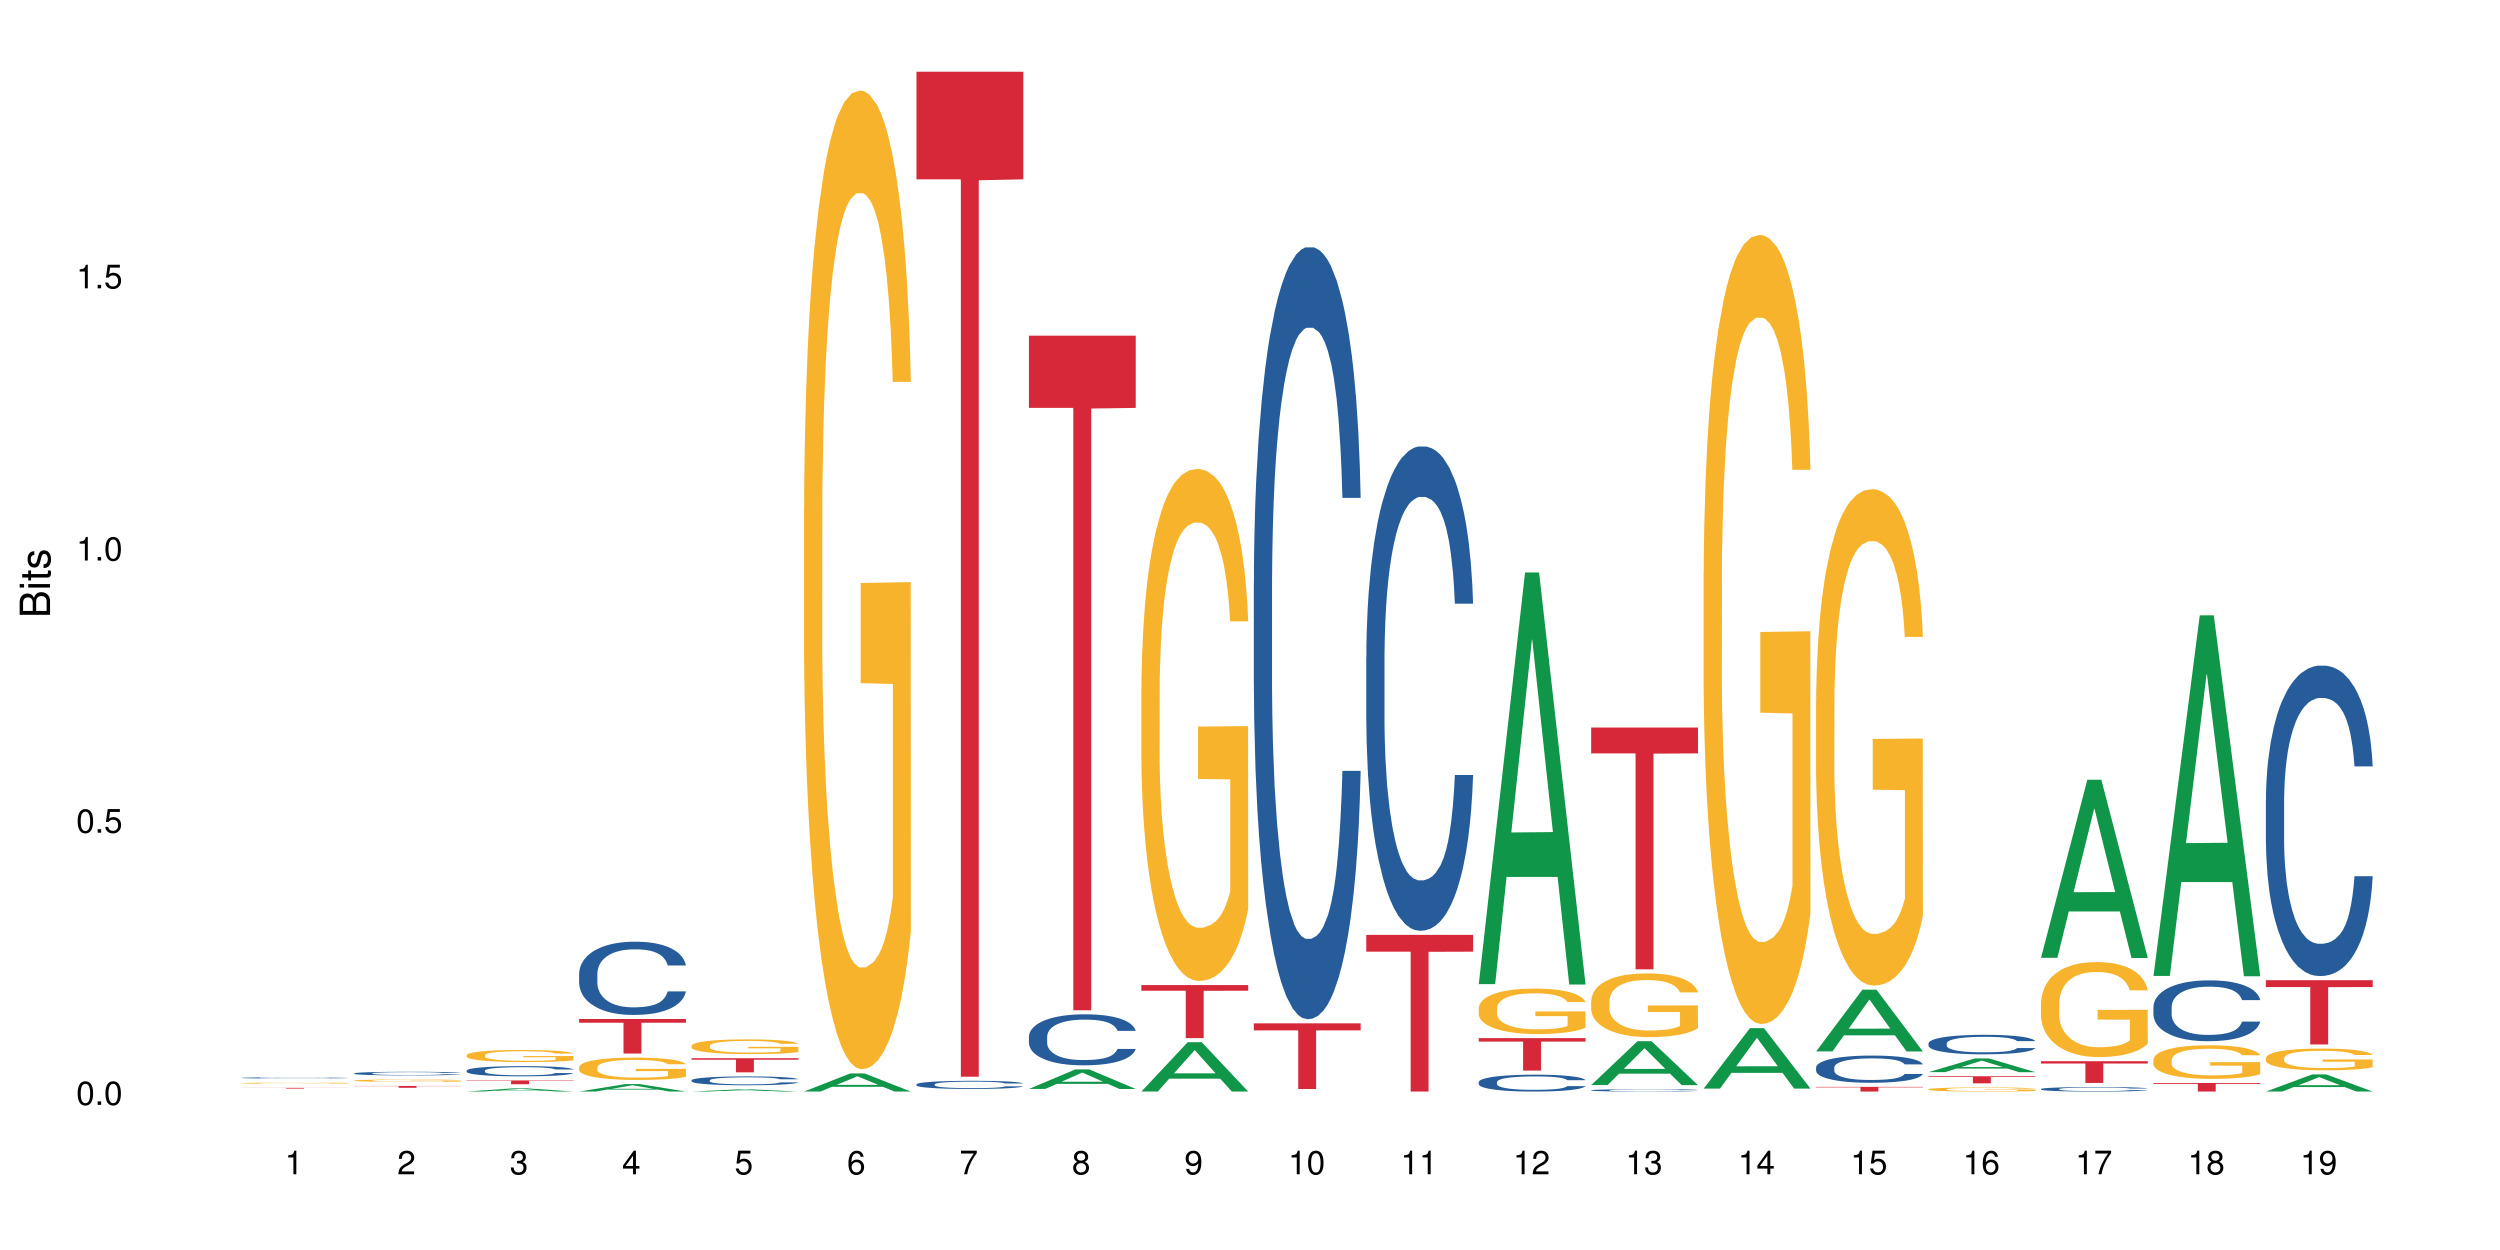 <?xml version="1.0" encoding="UTF-8"?>
<svg xmlns="http://www.w3.org/2000/svg" xmlns:xlink="http://www.w3.org/1999/xlink" width="720pt" height="360pt" viewBox="0 0 720 360" version="1.1">
<defs>
<g>
<symbol overflow="visible" id="glyph0-0">
<path style="stroke:none;" d=""/>
</symbol>
<symbol overflow="visible" id="glyph0-1">
<path style="stroke:none;" d="M 2.641 -6.797 C 2 -6.797 1.422 -6.531 1.078 -6.047 C 0.641 -5.453 0.406 -4.547 0.406 -3.297 C 0.406 -1 1.188 0.219 2.641 0.219 C 4.078 0.219 4.859 -1 4.859 -3.234 C 4.859 -4.562 4.656 -5.438 4.203 -6.047 C 3.844 -6.531 3.281 -6.797 2.641 -6.797 Z M 2.641 -6.047 C 3.547 -6.047 4 -5.125 4 -3.312 C 4 -1.375 3.562 -0.484 2.625 -0.484 C 1.734 -0.484 1.281 -1.422 1.281 -3.281 C 1.281 -5.141 1.734 -6.047 2.641 -6.047 Z M 2.641 -6.047 "/>
</symbol>
<symbol overflow="visible" id="glyph0-2">
<path style="stroke:none;" d="M 1.828 -1 L 0.828 -1 L 0.828 0 L 1.828 0 Z M 1.828 -1 "/>
</symbol>
<symbol overflow="visible" id="glyph0-3">
<path style="stroke:none;" d="M 4.562 -6.797 L 1.062 -6.797 L 0.547 -3.094 L 1.328 -3.094 C 1.719 -3.562 2.047 -3.734 2.578 -3.734 C 3.484 -3.734 4.062 -3.109 4.062 -2.094 C 4.062 -1.125 3.484 -0.531 2.578 -0.531 C 1.828 -0.531 1.375 -0.906 1.188 -1.672 L 0.328 -1.672 C 0.453 -1.109 0.547 -0.844 0.75 -0.594 C 1.125 -0.078 1.828 0.219 2.594 0.219 C 3.969 0.219 4.922 -0.781 4.922 -2.219 C 4.922 -3.562 4.031 -4.484 2.719 -4.484 C 2.25 -4.484 1.859 -4.359 1.469 -4.062 L 1.734 -5.969 L 4.562 -5.969 Z M 4.562 -6.797 "/>
</symbol>
<symbol overflow="visible" id="glyph0-4">
<path style="stroke:none;" d="M 2.484 -4.844 L 2.484 0 L 3.328 0 L 3.328 -6.797 L 2.766 -6.797 C 2.469 -5.75 2.281 -5.609 0.984 -5.453 L 0.984 -4.844 Z M 2.484 -4.844 "/>
</symbol>
<symbol overflow="visible" id="glyph0-5">
<path style="stroke:none;" d="M 4.859 -0.828 L 1.281 -0.828 C 1.359 -1.391 1.672 -1.75 2.5 -2.234 L 3.469 -2.75 C 4.406 -3.266 4.906 -3.969 4.906 -4.812 C 4.906 -5.375 4.672 -5.906 4.266 -6.266 C 3.859 -6.625 3.375 -6.797 2.719 -6.797 C 1.859 -6.797 1.219 -6.5 0.844 -5.922 C 0.609 -5.562 0.5 -5.125 0.484 -4.438 L 1.328 -4.438 C 1.359 -4.906 1.406 -5.188 1.531 -5.406 C 1.75 -5.812 2.188 -6.062 2.703 -6.062 C 3.469 -6.062 4.031 -5.516 4.031 -4.781 C 4.031 -4.25 3.719 -3.797 3.125 -3.438 L 2.234 -2.938 C 0.812 -2.141 0.406 -1.5 0.328 0 L 4.859 0 Z M 4.859 -0.828 "/>
</symbol>
<symbol overflow="visible" id="glyph0-6">
<path style="stroke:none;" d="M 2.125 -3.125 L 2.578 -3.125 C 3.516 -3.125 3.984 -2.703 3.984 -1.891 C 3.984 -1.031 3.469 -0.531 2.578 -0.531 C 1.656 -0.531 1.203 -0.984 1.156 -1.969 L 0.312 -1.969 C 0.344 -1.422 0.438 -1.078 0.609 -0.766 C 0.953 -0.109 1.625 0.219 2.547 0.219 C 3.953 0.219 4.859 -0.609 4.859 -1.906 C 4.859 -2.766 4.516 -3.25 3.703 -3.516 C 4.344 -3.766 4.656 -4.25 4.656 -4.938 C 4.656 -6.109 3.875 -6.797 2.578 -6.797 C 1.203 -6.797 0.484 -6.047 0.453 -4.609 L 1.297 -4.609 C 1.312 -5.016 1.344 -5.25 1.453 -5.453 C 1.641 -5.828 2.062 -6.062 2.594 -6.062 C 3.344 -6.062 3.797 -5.625 3.797 -4.906 C 3.797 -4.422 3.609 -4.141 3.25 -3.984 C 3.016 -3.891 2.719 -3.844 2.125 -3.844 Z M 2.125 -3.125 "/>
</symbol>
<symbol overflow="visible" id="glyph0-7">
<path style="stroke:none;" d="M 3.141 -1.625 L 3.141 0 L 3.984 0 L 3.984 -1.625 L 4.984 -1.625 L 4.984 -2.391 L 3.984 -2.391 L 3.984 -6.797 L 3.359 -6.797 L 0.266 -2.516 L 0.266 -1.625 Z M 3.141 -2.391 L 1 -2.391 L 3.141 -5.359 Z M 3.141 -2.391 "/>
</symbol>
<symbol overflow="visible" id="glyph0-8">
<path style="stroke:none;" d="M 4.781 -5.031 C 4.609 -6.141 3.891 -6.797 2.844 -6.797 C 2.094 -6.797 1.422 -6.438 1.031 -5.828 C 0.609 -5.172 0.406 -4.344 0.406 -3.094 C 0.406 -1.953 0.578 -1.234 0.984 -0.625 C 1.359 -0.078 1.953 0.219 2.703 0.219 C 3.984 0.219 4.922 -0.734 4.922 -2.078 C 4.922 -3.344 4.062 -4.234 2.844 -4.234 C 2.172 -4.234 1.641 -3.969 1.281 -3.469 C 1.281 -5.125 1.828 -6.047 2.797 -6.047 C 3.391 -6.047 3.797 -5.672 3.938 -5.031 Z M 2.734 -3.484 C 3.547 -3.484 4.062 -2.922 4.062 -2 C 4.062 -1.156 3.484 -0.531 2.703 -0.531 C 1.922 -0.531 1.328 -1.188 1.328 -2.047 C 1.328 -2.891 1.906 -3.484 2.734 -3.484 Z M 2.734 -3.484 "/>
</symbol>
<symbol overflow="visible" id="glyph0-9">
<path style="stroke:none;" d="M 4.984 -6.797 L 0.438 -6.797 L 0.438 -5.969 L 4.109 -5.969 C 2.5 -3.656 1.828 -2.234 1.328 0 L 2.219 0 C 2.594 -2.172 3.453 -4.047 4.984 -6.094 Z M 4.984 -6.797 "/>
</symbol>
<symbol overflow="visible" id="glyph0-10">
<path style="stroke:none;" d="M 3.75 -3.578 C 4.453 -4 4.688 -4.344 4.688 -4.984 C 4.688 -6.047 3.844 -6.797 2.641 -6.797 C 1.438 -6.797 0.594 -6.047 0.594 -4.984 C 0.594 -4.359 0.828 -4.016 1.516 -3.578 C 0.734 -3.203 0.359 -2.641 0.359 -1.891 C 0.359 -0.641 1.297 0.219 2.641 0.219 C 3.984 0.219 4.922 -0.641 4.922 -1.875 C 4.922 -2.641 4.531 -3.203 3.75 -3.578 Z M 2.641 -6.047 C 3.359 -6.047 3.812 -5.625 3.812 -4.969 C 3.812 -4.344 3.344 -3.922 2.641 -3.922 C 1.922 -3.922 1.453 -4.344 1.453 -4.984 C 1.453 -5.625 1.922 -6.047 2.641 -6.047 Z M 2.641 -3.203 C 3.484 -3.203 4.062 -2.672 4.062 -1.875 C 4.062 -1.062 3.484 -0.531 2.625 -0.531 C 1.797 -0.531 1.219 -1.078 1.219 -1.875 C 1.219 -2.672 1.797 -3.203 2.641 -3.203 Z M 2.641 -3.203 "/>
</symbol>
<symbol overflow="visible" id="glyph0-11">
<path style="stroke:none;" d="M 0.516 -1.547 C 0.672 -0.438 1.406 0.219 2.438 0.219 C 3.188 0.219 3.859 -0.141 4.266 -0.75 C 4.688 -1.406 4.891 -2.25 4.891 -3.484 C 4.891 -4.625 4.703 -5.359 4.312 -5.953 C 3.938 -6.5 3.344 -6.797 2.594 -6.797 C 1.297 -6.797 0.359 -5.844 0.359 -4.516 C 0.359 -3.25 1.234 -2.344 2.453 -2.344 C 3.094 -2.344 3.562 -2.578 4.016 -3.109 C 4 -1.453 3.469 -0.531 2.5 -0.531 C 1.906 -0.531 1.484 -0.906 1.359 -1.547 Z M 2.578 -6.062 C 3.375 -6.062 3.969 -5.406 3.969 -4.531 C 3.969 -3.688 3.375 -3.094 2.547 -3.094 C 1.734 -3.094 1.234 -3.672 1.234 -4.578 C 1.234 -5.438 1.797 -6.062 2.578 -6.062 Z M 2.578 -6.062 "/>
</symbol>
<symbol overflow="visible" id="glyph1-0">
<path style="stroke:none;" d=""/>
</symbol>
<symbol overflow="visible" id="glyph1-1">
<path style="stroke:none;" d="M 0 -0.953 L 0 -4.891 C 0 -5.719 -0.234 -6.344 -0.734 -6.797 C -1.188 -7.234 -1.812 -7.469 -2.5 -7.469 C -3.547 -7.469 -4.188 -7 -4.625 -5.875 C -4.984 -6.672 -5.641 -7.094 -6.531 -7.094 C -7.156 -7.094 -7.734 -6.859 -8.141 -6.391 C -8.562 -5.938 -8.75 -5.344 -8.75 -4.5 L -8.75 -0.953 Z M -4.984 -2.062 L -7.766 -2.062 L -7.766 -4.219 C -7.766 -4.844 -7.688 -5.203 -7.453 -5.5 C -7.219 -5.812 -6.859 -5.969 -6.375 -5.969 C -5.906 -5.969 -5.531 -5.812 -5.297 -5.5 C -5.062 -5.203 -4.984 -4.844 -4.984 -4.219 Z M -0.984 -2.062 L -4 -2.062 L -4 -4.781 C -4 -5.328 -3.859 -5.688 -3.578 -5.953 C -3.297 -6.219 -2.922 -6.359 -2.484 -6.359 C -2.062 -6.359 -1.688 -6.219 -1.406 -5.953 C -1.109 -5.688 -0.984 -5.328 -0.984 -4.781 Z M -0.984 -2.062 "/>
</symbol>
<symbol overflow="visible" id="glyph1-2">
<path style="stroke:none;" d="M -6.281 -1.797 L -6.281 -0.797 L 0 -0.797 L 0 -1.797 Z M -8.75 -1.797 L -8.75 -0.797 L -7.484 -0.797 L -7.484 -1.797 Z M -8.75 -1.797 "/>
</symbol>
<symbol overflow="visible" id="glyph1-3">
<path style="stroke:none;" d="M -6.281 -3.047 L -6.281 -2.016 L -8.016 -2.016 L -8.016 -1.016 L -6.281 -1.016 L -6.281 -0.172 L -5.469 -0.172 L -5.469 -1.016 L -0.719 -1.016 C -0.078 -1.016 0.281 -1.453 0.281 -2.234 C 0.281 -2.469 0.25 -2.719 0.188 -3.047 L -0.641 -3.047 C -0.609 -2.922 -0.594 -2.766 -0.594 -2.562 C -0.594 -2.141 -0.719 -2.016 -1.156 -2.016 L -5.469 -2.016 L -5.469 -3.047 Z M -6.281 -3.047 "/>
</symbol>
<symbol overflow="visible" id="glyph1-4">
<path style="stroke:none;" d="M -4.531 -5.25 C -5.766 -5.25 -6.469 -4.422 -6.469 -2.969 C -6.469 -1.516 -5.719 -0.562 -4.547 -0.562 C -3.562 -0.562 -3.094 -1.062 -2.734 -2.562 L -2.516 -3.484 C -2.344 -4.188 -2.094 -4.469 -1.625 -4.469 C -1.047 -4.469 -0.641 -3.875 -0.641 -3 C -0.641 -2.453 -0.797 -2 -1.062 -1.75 C -1.25 -1.594 -1.422 -1.531 -1.875 -1.469 L -1.875 -0.406 C -0.422 -0.453 0.281 -1.266 0.281 -2.922 C 0.281 -4.5 -0.5 -5.516 -1.719 -5.516 C -2.656 -5.516 -3.172 -4.984 -3.469 -3.734 L -3.703 -2.766 C -3.891 -1.953 -4.156 -1.609 -4.594 -1.609 C -5.172 -1.609 -5.547 -2.125 -5.547 -2.938 C -5.547 -3.75 -5.203 -4.172 -4.531 -4.203 Z M -4.531 -5.25 "/>
</symbol>
</g>
</defs>
<g id="surface81816">
<rect x="0" y="0" width="720" height="360" style="fill:rgb(100%,100%,100%);fill-opacity:1;stroke:none;"/>
<path style=" stroke:none;fill-rule:nonzero;fill:rgb(14.51%,36.078%,60%);fill-opacity:1;" d="M 69.629 310.426 L 69.668 310.422 L 69.668 310.418 L 69.781 310.402 L 70.305 310.379 L 70.98 310.359 L 71.918 310.344 L 72.895 310.328 L 73.605 310.32 L 74.246 310.312 L 75.707 310.301 L 76.645 310.297 L 77.66 310.289 L 78.898 310.285 L 79.797 310.281 L 81.824 310.277 L 83.324 310.273 L 88.5 310.273 L 89.59 310.277 L 90.789 310.277 L 91.805 310.281 L 93.566 310.289 L 95.145 310.297 L 95.855 310.305 L 96.98 310.312 L 97.844 310.32 L 98.445 310.332 L 99.121 310.344 L 99.719 310.355 L 100.172 310.371 L 100.395 310.387 L 95.145 310.387 L 94.879 310.375 L 94.582 310.363 L 94.016 310.352 L 93.453 310.34 L 92.668 310.332 L 91.953 310.328 L 90.977 310.32 L 90.113 310.316 L 89.215 310.312 L 88.352 310.312 L 86.699 310.309 L 84.074 310.309 L 82.609 310.312 L 81.824 310.316 L 80.699 310.32 L 79.91 310.324 L 78.973 310.328 L 78.332 310.336 L 77.547 310.344 L 76.984 310.352 L 76.344 310.359 L 75.969 310.371 L 75.633 310.379 L 75.332 310.387 L 75.105 310.398 L 74.957 310.41 L 74.883 310.422 L 74.883 310.473 L 74.957 310.484 L 75.145 310.496 L 75.633 310.516 L 76.344 310.531 L 77.172 310.547 L 77.957 310.555 L 78.41 310.559 L 79.008 310.562 L 79.949 310.57 L 81.297 310.578 L 82.086 310.578 L 83.285 310.582 L 88.613 310.582 L 89.629 310.578 L 91.016 310.574 L 91.879 310.566 L 92.629 310.562 L 93.191 310.555 L 93.566 310.551 L 94.129 310.539 L 94.582 310.531 L 94.918 310.52 L 95.145 310.508 L 100.395 310.508 L 100.172 310.52 L 99.832 310.531 L 99.496 310.543 L 98.969 310.555 L 98.371 310.562 L 97.508 310.574 L 96.793 310.582 L 95.855 310.59 L 94.992 310.594 L 94.055 310.602 L 92.668 310.605 L 91.766 310.609 L 90.789 310.613 L 89.629 310.617 L 86.59 310.617 L 85.125 310.621 L 83.551 310.617 L 82.387 310.617 L 80.848 310.613 L 78.934 310.609 L 77.547 310.602 L 76.457 310.598 L 75.52 310.59 L 74.469 310.582 L 73.117 310.566 L 72.293 310.559 L 71.73 310.547 L 71.094 310.535 L 70.641 310.523 L 70.117 310.508 L 69.742 310.484 L 69.629 310.469 Z M 69.629 310.426 "/>
<path style=" stroke:none;fill-rule:nonzero;fill:rgb(96.863%,70.196%,16.863%);fill-opacity:1;" d="M 69.629 311.938 L 69.668 311.938 L 69.668 311.93 L 69.816 311.918 L 70.191 311.898 L 70.68 311.883 L 71.207 311.871 L 71.543 311.867 L 72.105 311.855 L 72.594 311.852 L 73.832 311.836 L 75.406 311.824 L 76.27 311.82 L 77.246 311.816 L 78.633 311.809 L 79.273 311.809 L 81.223 311.801 L 83.438 311.801 L 85.875 311.797 L 87 311.801 L 88.539 311.801 L 90.641 311.805 L 91.84 311.805 L 92.777 311.809 L 93.754 311.812 L 94.957 311.82 L 96.082 311.824 L 96.98 311.832 L 97.883 311.844 L 98.633 311.852 L 99.27 311.863 L 99.832 311.875 L 100.172 311.883 L 100.395 311.895 L 95.18 311.895 L 94.879 311.883 L 94.543 311.875 L 93.418 311.859 L 92.855 311.855 L 91.805 311.848 L 90.902 311.84 L 89.777 311.836 L 88.691 311.836 L 87.453 311.832 L 84.711 311.832 L 82.91 311.836 L 81.859 311.836 L 81.109 311.84 L 80.059 311.844 L 79.422 311.848 L 79.047 311.852 L 77.922 311.859 L 77.172 311.867 L 76.758 311.871 L 76.234 311.883 L 75.859 311.891 L 75.445 311.902 L 75.219 311.91 L 74.918 311.93 L 74.883 311.984 L 74.996 311.996 L 75.219 312.008 L 75.52 312.016 L 75.969 312.027 L 76.422 312.035 L 77.207 312.047 L 77.883 312.055 L 78.41 312.062 L 79.422 312.07 L 79.836 312.07 L 80.809 312.078 L 81.824 312.082 L 83.062 312.086 L 84 312.086 L 85.5 312.09 L 87.414 312.09 L 89.664 312.086 L 91.09 312.082 L 92.066 312.082 L 92.703 312.078 L 93.492 312.074 L 94.055 312.074 L 94.582 312.07 L 95.219 312.066 L 95.219 311.996 L 85.949 311.996 L 85.949 311.961 L 100.359 311.961 L 100.395 312.074 L 99.609 312.086 L 98.633 312.09 L 97.695 312.098 L 96.719 312.102 L 95.332 312.109 L 94.203 312.113 L 92.48 312.117 L 90.902 312.117 L 89.254 312.121 L 82.875 312.121 L 81.562 312.117 L 80.359 312.113 L 79.16 312.109 L 77.66 312.105 L 76.684 312.098 L 75.672 312.094 L 74.656 312.086 L 73.758 312.078 L 72.555 312.062 L 71.918 312.055 L 71.316 312.047 L 70.867 312.035 L 70.453 312.027 L 70.156 312.016 L 69.855 312.004 L 69.703 311.992 L 69.629 311.984 Z M 69.629 311.938 "/>
<path style=" stroke:none;fill-rule:nonzero;fill:rgb(83.922%,15.686%,22.353%);fill-opacity:1;" d="M 69.629 313.301 L 100.395 313.301 L 100.395 313.324 L 87.574 313.324 L 87.574 313.516 L 82.414 313.516 L 82.414 313.324 L 69.629 313.324 Z M 69.629 313.301 "/>
<path style=" stroke:none;fill-rule:nonzero;fill:rgb(14.51%,36.078%,60%);fill-opacity:1;" d="M 102.016 309.129 L 102.051 309.129 L 102.051 309.105 L 102.164 309.07 L 102.426 309.023 L 102.691 308.992 L 103.367 308.934 L 104.305 308.879 L 105.277 308.836 L 105.992 308.812 L 106.629 308.793 L 108.094 308.758 L 109.031 308.738 L 110.043 308.723 L 111.281 308.707 L 112.184 308.699 L 114.207 308.684 L 115.711 308.676 L 116.871 308.672 L 119.387 308.672 L 120.887 308.676 L 121.977 308.68 L 123.176 308.688 L 124.188 308.699 L 125.953 308.719 L 127.527 308.746 L 128.242 308.762 L 129.367 308.789 L 130.23 308.82 L 130.832 308.844 L 131.504 308.879 L 132.105 308.922 L 132.555 308.973 L 132.781 309.012 L 127.527 309.012 L 127.266 308.977 L 126.965 308.945 L 126.402 308.906 L 125.84 308.879 L 125.051 308.852 L 124.34 308.832 L 123.363 308.812 L 122.5 308.801 L 121.602 308.793 L 120.738 308.789 L 119.086 308.781 L 117.172 308.781 L 116.461 308.785 L 114.996 308.793 L 114.207 308.797 L 113.082 308.812 L 112.297 308.824 L 111.359 308.844 L 110.719 308.859 L 109.934 308.887 L 109.367 308.906 L 108.73 308.938 L 108.355 308.961 L 108.02 308.988 L 107.719 309.02 L 107.492 309.055 L 107.344 309.09 L 107.27 309.125 L 107.27 309.273 L 107.344 309.309 L 107.531 309.348 L 108.02 309.406 L 108.73 309.457 L 109.555 309.5 L 110.344 309.527 L 110.793 309.543 L 111.395 309.559 L 112.332 309.574 L 113.684 309.594 L 114.473 309.602 L 115.672 309.609 L 116.91 309.613 L 118.562 309.613 L 120.023 309.609 L 121 309.605 L 122.012 309.598 L 123.402 309.582 L 124.266 309.566 L 125.016 309.547 L 125.578 309.531 L 125.953 309.516 L 126.516 309.484 L 126.965 309.453 L 127.305 309.418 L 127.527 309.387 L 132.781 309.387 L 132.555 309.426 L 132.219 309.461 L 131.879 309.488 L 131.355 309.523 L 130.754 309.555 L 129.891 309.586 L 129.18 309.609 L 128.242 309.633 L 127.379 309.652 L 126.441 309.668 L 125.051 309.688 L 124.152 309.695 L 123.176 309.703 L 122.012 309.711 L 120.551 309.719 L 118.973 309.723 L 115.934 309.723 L 114.773 309.719 L 113.234 309.711 L 111.32 309.691 L 109.934 309.676 L 108.844 309.656 L 107.906 309.637 L 106.855 309.609 L 105.504 309.566 L 104.68 309.535 L 104.117 309.508 L 103.477 309.473 L 103.027 309.438 L 102.504 309.383 L 102.129 309.316 L 102.016 309.262 Z M 102.016 309.129 "/>
<path style=" stroke:none;fill-rule:nonzero;fill:rgb(96.863%,70.196%,16.863%);fill-opacity:1;" d="M 102.016 311.188 L 102.051 311.188 L 102.051 311.176 L 102.203 311.148 L 102.578 311.109 L 103.066 311.082 L 103.59 311.055 L 103.93 311.043 L 104.492 311.023 L 104.98 311.012 L 106.219 310.984 L 107.793 310.957 L 108.656 310.949 L 109.633 310.938 L 111.02 310.926 L 111.656 310.922 L 113.609 310.91 L 115.824 310.906 L 118.262 310.902 L 119.387 310.902 L 120.926 310.906 L 123.027 310.914 L 124.227 310.918 L 125.164 310.926 L 126.141 310.934 L 127.34 310.945 L 128.465 310.961 L 129.367 310.977 L 130.266 310.992 L 131.02 311.012 L 131.656 311.035 L 132.219 311.059 L 132.555 311.082 L 132.781 311.102 L 127.566 311.102 L 127.266 311.082 L 126.93 311.062 L 126.367 311.043 L 125.801 311.031 L 125.238 311.02 L 124.188 311.004 L 123.289 310.992 L 122.164 310.984 L 121.074 310.977 L 119.836 310.977 L 119.086 310.973 L 117.098 310.973 L 115.297 310.977 L 114.246 310.984 L 113.496 310.988 L 112.445 310.996 L 111.809 311.004 L 111.434 311.008 L 110.309 311.027 L 109.555 311.043 L 109.145 311.055 L 108.617 311.074 L 108.242 311.09 L 107.832 311.117 L 107.605 311.133 L 107.305 311.176 L 107.27 311.285 L 107.379 311.309 L 107.605 311.332 L 107.906 311.355 L 108.355 311.379 L 108.805 311.395 L 109.594 311.418 L 110.27 311.438 L 110.793 311.445 L 111.809 311.461 L 112.219 311.469 L 113.195 311.48 L 114.207 311.488 L 115.445 311.496 L 116.387 311.5 L 119.801 311.5 L 122.051 311.496 L 123.477 311.492 L 124.453 311.488 L 125.09 311.484 L 125.879 311.477 L 126.441 311.473 L 126.965 311.465 L 127.605 311.453 L 127.605 311.309 L 118.336 311.309 L 118.336 311.238 L 132.742 311.238 L 132.781 311.477 L 131.992 311.492 L 131.02 311.508 L 130.078 311.523 L 129.105 311.531 L 127.715 311.543 L 126.59 311.551 L 124.863 311.559 L 123.289 311.566 L 121.637 311.57 L 116.91 311.57 L 115.258 311.566 L 113.945 311.562 L 111.547 311.547 L 110.043 311.535 L 109.07 311.523 L 108.055 311.512 L 107.043 311.496 L 106.141 311.48 L 105.543 311.465 L 104.941 311.453 L 104.305 311.434 L 103.703 311.414 L 103.254 311.395 L 102.84 311.371 L 102.539 311.352 L 102.238 311.324 L 102.09 311.305 L 102.016 311.285 Z M 102.016 311.188 "/>
<path style=" stroke:none;fill-rule:nonzero;fill:rgb(83.922%,15.686%,22.353%);fill-opacity:1;" d="M 102.016 312.75 L 132.781 312.75 L 132.781 312.809 L 119.957 312.809 L 119.957 313.285 L 114.801 313.285 L 114.801 312.809 L 102.016 312.809 Z M 102.016 312.75 "/>
<path style=" stroke:none;fill-rule:nonzero;fill:rgb(6.275%,58.824%,28.235%);fill-opacity:1;" d="M 134.402 314.371 L 134.434 314.367 L 147.746 313.441 L 151.789 313.441 L 165.168 314.371 L 160.465 314.371 L 157.113 314.129 L 142.422 314.129 L 139.133 314.371 L 134.402 314.371 L 143.836 314.027 L 155.766 314.027 L 149.816 313.594 L 149.684 313.594 L 143.801 314.027 L 143.836 314.027 Z M 134.402 314.371 "/>
<path style=" stroke:none;fill-rule:nonzero;fill:rgb(14.51%,36.078%,60%);fill-opacity:1;" d="M 134.402 308.328 L 134.438 308.324 L 134.438 308.262 L 134.551 308.16 L 134.812 308.031 L 135.074 307.941 L 135.75 307.781 L 136.688 307.629 L 137.664 307.512 L 138.379 307.441 L 139.016 307.391 L 140.48 307.289 L 141.418 307.238 L 142.43 307.191 L 143.668 307.148 L 144.57 307.121 L 146.594 307.078 L 148.094 307.059 L 149.258 307.051 L 151.773 307.051 L 153.273 307.062 L 154.359 307.074 L 155.562 307.098 L 156.574 307.121 L 158.34 307.18 L 159.914 307.254 L 160.629 307.297 L 161.754 307.383 L 162.617 307.461 L 163.215 307.531 L 163.891 307.629 L 164.492 307.75 L 164.941 307.887 L 165.168 308.004 L 159.914 308.004 L 159.652 307.895 L 159.352 307.812 L 158.789 307.703 L 158.227 307.625 L 157.438 307.547 L 156.727 307.496 L 155.75 307.445 L 154.887 307.414 L 153.984 307.391 L 153.125 307.371 L 151.473 307.355 L 149.559 307.355 L 148.848 307.363 L 147.383 307.383 L 146.594 307.402 L 145.469 307.441 L 144.68 307.477 L 143.742 307.527 L 143.105 307.574 L 142.316 307.645 L 141.754 307.707 L 141.117 307.793 L 140.742 307.859 L 140.402 307.938 L 140.105 308.023 L 139.879 308.117 L 139.727 308.219 L 139.652 308.312 L 139.652 308.73 L 139.727 308.824 L 139.918 308.938 L 140.402 309.102 L 141.117 309.242 L 141.941 309.355 L 142.73 309.438 L 143.18 309.473 L 143.781 309.516 L 144.719 309.57 L 146.07 309.625 L 146.855 309.645 L 148.059 309.668 L 149.297 309.68 L 150.945 309.68 L 152.41 309.668 L 153.387 309.652 L 154.398 309.633 L 155.785 309.586 L 156.648 309.543 L 157.398 309.492 L 157.965 309.441 L 158.34 309.398 L 158.902 309.316 L 159.352 309.227 L 159.688 309.133 L 159.914 309.039 L 165.168 309.039 L 164.941 309.148 L 164.605 309.25 L 164.266 309.328 L 163.742 309.422 L 163.141 309.508 L 162.277 309.602 L 161.566 309.66 L 160.629 309.73 L 159.766 309.781 L 158.824 309.824 L 157.438 309.879 L 156.539 309.906 L 155.562 309.93 L 154.398 309.953 L 152.934 309.969 L 151.359 309.98 L 149.895 309.984 L 148.32 309.977 L 147.156 309.969 L 145.617 309.945 L 143.707 309.895 L 142.316 309.844 L 141.23 309.793 L 140.293 309.738 L 139.242 309.668 L 137.891 309.551 L 137.066 309.457 L 136.5 309.383 L 135.863 309.277 L 135.414 309.184 L 134.887 309.035 L 134.512 308.844 L 134.402 308.695 Z M 134.402 308.328 "/>
<path style=" stroke:none;fill-rule:nonzero;fill:rgb(96.863%,70.196%,16.863%);fill-opacity:1;" d="M 134.402 303.883 L 134.438 303.879 L 134.438 303.812 L 134.59 303.672 L 134.965 303.473 L 135.449 303.312 L 135.977 303.184 L 136.312 303.117 L 136.875 303.023 L 137.363 302.953 L 138.602 302.809 L 140.18 302.676 L 141.043 302.617 L 142.016 302.562 L 143.406 302.504 L 144.043 302.48 L 145.996 302.43 L 148.207 302.398 L 150.648 302.391 L 151.773 302.395 L 153.312 302.406 L 155.41 302.441 L 156.613 302.473 L 157.551 302.504 L 158.527 302.547 L 159.727 302.609 L 160.852 302.684 L 161.754 302.762 L 162.652 302.855 L 163.402 302.957 L 164.043 303.07 L 164.605 303.203 L 164.941 303.316 L 165.168 303.426 L 159.953 303.426 L 159.652 303.316 L 159.312 303.23 L 158.75 303.125 L 158.188 303.047 L 157.625 302.988 L 156.574 302.906 L 155.676 302.855 L 154.547 302.809 L 153.461 302.781 L 152.223 302.762 L 151.473 302.754 L 149.484 302.754 L 147.684 302.777 L 146.633 302.805 L 145.883 302.828 L 144.832 302.875 L 144.191 302.914 L 143.816 302.941 L 142.691 303.039 L 141.941 303.129 L 141.531 303.188 L 141.004 303.281 L 140.629 303.367 L 140.215 303.496 L 139.992 303.59 L 139.691 303.809 L 139.652 304.379 L 139.766 304.5 L 139.992 304.633 L 140.293 304.746 L 140.742 304.867 L 141.191 304.957 L 141.98 305.082 L 142.656 305.164 L 143.18 305.219 L 144.191 305.305 L 144.605 305.336 L 145.582 305.391 L 146.594 305.438 L 147.832 305.473 L 148.77 305.492 L 150.273 305.508 L 152.184 305.508 L 154.438 305.488 L 155.863 305.465 L 156.836 305.438 L 157.477 305.418 L 158.262 305.383 L 158.824 305.352 L 159.352 305.316 L 159.988 305.262 L 159.988 304.5 L 150.723 304.496 L 150.723 304.141 L 165.129 304.137 L 165.168 305.383 L 164.379 305.469 L 163.402 305.551 L 162.465 305.613 L 161.488 305.668 L 160.102 305.73 L 158.977 305.766 L 157.25 305.812 L 155.676 305.84 L 154.023 305.859 L 152.559 305.867 L 150.836 305.871 L 149.297 305.867 L 147.645 305.848 L 146.332 305.82 L 145.133 305.789 L 143.93 305.746 L 142.43 305.68 L 141.453 305.625 L 140.441 305.559 L 139.43 305.48 L 138.527 305.395 L 137.926 305.328 L 137.328 305.25 L 136.688 305.156 L 136.09 305.047 L 135.641 304.949 L 135.227 304.84 L 134.926 304.734 L 134.625 304.59 L 134.477 304.477 L 134.402 304.379 Z M 134.402 303.883 "/>
<path style=" stroke:none;fill-rule:nonzero;fill:rgb(83.922%,15.686%,22.353%);fill-opacity:1;" d="M 134.402 311.164 L 165.168 311.164 L 165.168 311.281 L 152.344 311.281 L 152.344 312.262 L 147.188 312.262 L 147.188 311.281 L 134.402 311.281 Z M 134.402 311.164 "/>
<path style=" stroke:none;fill-rule:nonzero;fill:rgb(6.275%,58.824%,28.235%);fill-opacity:1;" d="M 166.785 314.367 L 166.82 314.367 L 180.133 312.207 L 184.176 312.207 L 197.551 314.371 L 192.852 314.371 L 189.5 313.805 L 174.805 313.805 L 171.52 314.367 L 166.785 314.367 L 176.219 313.57 L 188.152 313.57 L 182.203 312.559 L 182.137 312.559 L 182.07 312.562 L 176.188 313.57 L 176.219 313.57 Z M 166.785 314.367 "/>
<path style=" stroke:none;fill-rule:nonzero;fill:rgb(14.51%,36.078%,60%);fill-opacity:1;" d="M 166.785 280.395 L 166.824 280.375 L 166.824 279.914 L 166.938 279.18 L 167.199 278.258 L 167.461 277.621 L 168.137 276.484 L 169.074 275.387 L 170.051 274.539 L 170.762 274.035 L 171.402 273.652 L 172.863 272.938 L 173.801 272.574 L 174.816 272.246 L 176.055 271.918 L 176.953 271.727 L 178.98 271.418 L 180.48 271.281 L 181.645 271.223 L 184.156 271.223 L 185.66 271.301 L 186.746 271.398 L 187.949 271.551 L 188.961 271.727 L 190.723 272.148 L 192.301 272.688 L 193.012 272.996 L 194.137 273.594 L 195 274.172 L 195.602 274.672 L 196.277 275.387 L 196.879 276.254 L 197.328 277.234 L 197.551 278.062 L 192.301 278.062 L 192.039 277.293 L 191.738 276.695 L 191.176 275.906 L 190.613 275.348 L 189.824 274.789 L 189.109 274.422 L 188.137 274.055 L 187.273 273.824 L 186.371 273.652 L 185.508 273.535 L 183.859 273.422 L 181.945 273.422 L 181.23 273.457 L 179.77 273.613 L 178.98 273.746 L 177.855 274.02 L 177.066 274.27 L 176.129 274.652 L 175.492 274.98 L 174.703 275.48 L 174.141 275.926 L 173.504 276.562 L 173.129 277.043 L 172.789 277.582 L 172.488 278.219 L 172.266 278.891 L 172.113 279.605 L 172.039 280.297 L 172.039 283.285 L 172.113 283.98 L 172.301 284.789 L 172.789 285.965 L 173.504 286.984 L 174.328 287.793 L 175.117 288.371 L 175.566 288.641 L 176.168 288.949 L 177.105 289.336 L 178.453 289.719 L 179.242 289.875 L 180.445 290.027 L 181.684 290.105 L 183.332 290.105 L 184.797 290.027 L 185.77 289.934 L 186.785 289.777 L 188.172 289.449 L 189.035 289.141 L 189.785 288.777 L 190.348 288.41 L 190.723 288.102 L 191.285 287.504 L 191.738 286.848 L 192.074 286.176 L 192.301 285.52 L 197.551 285.52 L 197.328 286.289 L 196.988 287.043 L 196.652 287.602 L 196.125 288.273 L 195.527 288.871 L 194.664 289.547 L 193.949 289.988 L 193.012 290.473 L 192.148 290.836 L 191.211 291.164 L 189.824 291.551 L 188.922 291.742 L 187.949 291.918 L 186.785 292.07 L 185.32 292.207 L 183.746 292.281 L 182.281 292.301 L 180.707 292.262 L 179.543 292.188 L 178.004 292.012 L 176.09 291.668 L 174.703 291.301 L 173.613 290.934 L 172.676 290.547 L 171.625 290.027 L 170.277 289.18 L 169.449 288.527 L 168.887 287.984 L 168.25 287.234 L 167.801 286.559 L 167.273 285.48 L 166.898 284.113 L 166.785 283.055 Z M 166.785 280.395 "/>
<path style=" stroke:none;fill-rule:nonzero;fill:rgb(96.863%,70.196%,16.863%);fill-opacity:1;" d="M 166.785 307.348 L 166.824 307.34 L 166.824 307.223 L 166.973 306.961 L 167.348 306.594 L 167.836 306.297 L 168.363 306.062 L 168.699 305.938 L 169.262 305.762 L 169.75 305.633 L 170.988 305.367 L 172.562 305.121 L 173.426 305.016 L 174.402 304.914 L 175.793 304.805 L 176.43 304.762 L 178.379 304.668 L 180.594 304.609 L 183.031 304.59 L 184.156 304.598 L 185.695 304.621 L 187.797 304.684 L 188.996 304.746 L 189.938 304.805 L 190.91 304.879 L 192.113 304.996 L 193.238 305.137 L 194.137 305.277 L 195.039 305.457 L 195.789 305.645 L 196.426 305.848 L 196.988 306.098 L 197.328 306.301 L 197.551 306.508 L 192.336 306.508 L 192.039 306.301 L 191.699 306.145 L 191.137 305.949 L 190.574 305.809 L 190.012 305.695 L 188.961 305.543 L 188.059 305.449 L 186.934 305.367 L 185.848 305.312 L 184.609 305.277 L 183.859 305.266 L 181.871 305.266 L 180.066 305.309 L 179.02 305.355 L 178.266 305.402 L 177.215 305.492 L 176.578 305.562 L 176.203 305.609 L 175.078 305.789 L 174.328 305.953 L 173.914 306.066 L 173.391 306.242 L 173.016 306.402 L 172.602 306.637 L 172.375 306.812 L 172.078 307.211 L 172.039 308.27 L 172.152 308.492 L 172.375 308.734 L 172.676 308.945 L 173.129 309.168 L 173.578 309.34 L 174.367 309.57 L 175.039 309.723 L 175.566 309.82 L 176.578 309.98 L 176.992 310.031 L 177.969 310.141 L 178.98 310.223 L 180.219 310.293 L 181.156 310.328 L 182.656 310.355 L 184.57 310.355 L 186.82 310.32 L 188.246 310.273 L 189.223 310.227 L 189.859 310.188 L 190.648 310.121 L 191.211 310.062 L 191.738 309.996 L 192.375 309.898 L 192.375 308.492 L 183.105 308.488 L 183.105 307.828 L 197.516 307.824 L 197.551 310.121 L 196.766 310.281 L 195.789 310.434 L 194.852 310.551 L 193.875 310.648 L 192.488 310.762 L 191.363 310.832 L 189.637 310.914 L 188.059 310.969 L 186.41 311.004 L 184.945 311.02 L 183.219 311.027 L 181.684 311.016 L 180.031 310.98 L 178.719 310.934 L 177.516 310.875 L 176.316 310.797 L 174.816 310.672 L 173.84 310.574 L 172.828 310.449 L 171.812 310.305 L 170.914 310.145 L 170.312 310.02 L 169.711 309.879 L 169.074 309.703 L 168.477 309.504 L 168.023 309.32 L 167.613 309.117 L 167.312 308.922 L 167.012 308.656 L 166.859 308.445 L 166.785 308.266 Z M 166.785 307.348 "/>
<path style=" stroke:none;fill-rule:nonzero;fill:rgb(83.922%,15.686%,22.353%);fill-opacity:1;" d="M 166.785 293.48 L 197.551 293.48 L 197.551 294.543 L 184.73 294.555 L 184.73 303.41 L 179.57 303.41 L 179.57 294.562 L 179.496 294.543 L 166.785 294.543 Z M 166.785 293.48 "/>
<path style=" stroke:none;fill-rule:nonzero;fill:rgb(6.275%,58.824%,28.235%);fill-opacity:1;" d="M 199.172 314.371 L 199.203 314.371 L 212.516 313.734 L 216.559 313.734 L 229.938 314.371 L 225.238 314.371 L 221.887 314.203 L 207.191 314.203 L 203.906 314.371 L 199.172 314.371 L 208.605 314.137 L 220.539 314.137 L 214.59 313.84 L 214.523 313.836 L 214.457 313.84 L 208.574 314.137 L 208.605 314.137 Z M 199.172 314.371 "/>
<path style=" stroke:none;fill-rule:nonzero;fill:rgb(14.51%,36.078%,60%);fill-opacity:1;" d="M 199.172 311.117 L 199.211 311.117 L 199.211 311.059 L 199.32 310.973 L 199.586 310.859 L 199.848 310.785 L 200.523 310.645 L 201.461 310.516 L 202.438 310.41 L 203.148 310.352 L 203.785 310.305 L 205.25 310.219 L 206.188 310.176 L 207.199 310.137 L 208.438 310.094 L 209.34 310.07 L 211.367 310.035 L 212.867 310.02 L 214.031 310.012 L 216.543 310.012 L 218.043 310.02 L 219.133 310.031 L 220.332 310.051 L 221.348 310.07 L 223.109 310.125 L 224.684 310.188 L 225.398 310.227 L 226.523 310.297 L 227.387 310.367 L 227.988 310.43 L 228.664 310.516 L 229.262 310.617 L 229.715 310.738 L 229.938 310.836 L 224.684 310.836 L 224.422 310.742 L 224.121 310.672 L 223.559 310.578 L 222.996 310.508 L 222.211 310.441 L 221.496 310.398 L 220.52 310.352 L 219.656 310.324 L 218.758 310.305 L 217.895 310.289 L 216.242 310.277 L 214.328 310.277 L 213.617 310.281 L 212.152 310.301 L 211.367 310.316 L 210.242 310.348 L 209.453 310.379 L 208.516 310.426 L 207.875 310.465 L 207.09 310.527 L 206.527 310.578 L 205.887 310.656 L 205.512 310.715 L 205.176 310.777 L 204.875 310.855 L 204.648 310.938 L 204.5 311.023 L 204.426 311.105 L 204.426 311.465 L 204.5 311.551 L 204.688 311.648 L 205.176 311.789 L 205.887 311.914 L 206.715 312.012 L 207.5 312.082 L 207.953 312.113 L 208.551 312.148 L 209.488 312.195 L 210.84 312.242 L 211.629 312.262 L 212.828 312.281 L 214.066 312.289 L 215.719 312.289 L 217.18 312.281 L 218.156 312.27 L 219.172 312.25 L 220.559 312.211 L 221.422 312.172 L 222.172 312.129 L 222.734 312.086 L 223.109 312.047 L 223.672 311.977 L 224.121 311.898 L 224.461 311.816 L 224.684 311.734 L 229.938 311.734 L 229.715 311.828 L 229.375 311.922 L 229.039 311.988 L 228.512 312.07 L 227.914 312.141 L 227.051 312.223 L 226.336 312.277 L 225.398 312.332 L 224.535 312.379 L 223.598 312.418 L 222.211 312.465 L 221.309 312.488 L 220.332 312.508 L 219.172 312.527 L 217.707 312.543 L 216.133 312.551 L 214.668 312.555 L 213.09 312.551 L 211.93 312.539 L 210.391 312.52 L 208.477 312.477 L 207.09 312.434 L 206 312.391 L 205.062 312.344 L 204.012 312.281 L 202.66 312.18 L 201.836 312.098 L 201.273 312.035 L 200.637 311.941 L 200.184 311.863 L 199.66 311.73 L 199.285 311.566 L 199.172 311.438 Z M 199.172 311.117 "/>
<path style=" stroke:none;fill-rule:nonzero;fill:rgb(96.863%,70.196%,16.863%);fill-opacity:1;" d="M 199.172 301.164 L 199.211 301.16 L 199.211 301.082 L 199.359 300.906 L 199.734 300.668 L 200.223 300.473 L 200.746 300.316 L 201.086 300.234 L 201.648 300.117 L 202.137 300.035 L 203.375 299.859 L 204.949 299.699 L 205.812 299.629 L 206.789 299.562 L 208.176 299.488 L 208.816 299.461 L 210.766 299.398 L 212.98 299.359 L 215.418 299.348 L 216.543 299.352 L 218.082 299.367 L 220.184 299.41 L 221.383 299.449 L 222.32 299.488 L 223.297 299.539 L 224.496 299.617 L 225.625 299.707 L 226.523 299.801 L 227.426 299.918 L 228.176 300.043 L 228.812 300.176 L 229.375 300.34 L 229.715 300.477 L 229.938 300.609 L 224.723 300.609 L 224.422 300.477 L 224.086 300.371 L 223.523 300.242 L 222.961 300.148 L 222.398 300.078 L 221.348 299.977 L 220.445 299.914 L 219.32 299.859 L 218.23 299.824 L 216.992 299.801 L 216.242 299.793 L 214.254 299.793 L 212.453 299.82 L 211.402 299.852 L 210.652 299.883 L 209.602 299.941 L 208.965 299.988 L 208.59 300.02 L 207.465 300.137 L 206.715 300.246 L 206.301 300.32 L 205.773 300.438 L 205.398 300.539 L 204.988 300.695 L 204.762 300.812 L 204.461 301.074 L 204.426 301.77 L 204.539 301.918 L 204.762 302.074 L 205.062 302.215 L 205.512 302.363 L 205.965 302.473 L 206.75 302.625 L 207.426 302.727 L 207.953 302.793 L 208.965 302.895 L 209.379 302.93 L 210.352 303 L 211.367 303.055 L 212.605 303.102 L 213.543 303.125 L 215.043 303.145 L 216.957 303.145 L 219.207 303.121 L 220.633 303.09 L 221.609 303.059 L 222.246 303.031 L 223.035 302.988 L 223.598 302.949 L 224.121 302.906 L 224.762 302.84 L 224.762 301.918 L 215.492 301.914 L 215.492 301.48 L 229.902 301.477 L 229.938 302.988 L 229.148 303.094 L 228.176 303.191 L 227.238 303.27 L 226.262 303.336 L 224.871 303.41 L 223.746 303.457 L 222.023 303.512 L 220.445 303.547 L 218.793 303.57 L 217.332 303.578 L 215.605 303.582 L 214.066 303.574 L 212.418 303.555 L 211.102 303.523 L 209.902 303.484 L 208.703 303.434 L 207.199 303.352 L 206.227 303.285 L 205.211 303.203 L 204.199 303.109 L 203.301 303.004 L 202.699 302.922 L 202.098 302.828 L 201.461 302.715 L 200.859 302.582 L 200.41 302.461 L 199.996 302.328 L 199.695 302.199 L 199.398 302.023 L 199.246 301.887 L 199.172 301.766 Z M 199.172 301.164 "/>
<path style=" stroke:none;fill-rule:nonzero;fill:rgb(83.922%,15.686%,22.353%);fill-opacity:1;" d="M 199.172 304.762 L 229.938 304.762 L 229.938 305.199 L 217.117 305.203 L 217.117 308.832 L 211.957 308.832 L 211.957 305.207 L 211.883 305.199 L 199.172 305.199 Z M 199.172 304.762 "/>
<path style=" stroke:none;fill-rule:nonzero;fill:rgb(6.275%,58.824%,28.235%);fill-opacity:1;" d="M 231.559 314.367 L 231.59 314.359 L 244.902 309.133 L 248.945 309.133 L 262.324 314.371 L 257.625 314.371 L 254.27 313.004 L 239.578 313.004 L 236.289 314.367 L 231.559 314.367 L 240.992 312.438 L 252.922 312.434 L 246.973 309.988 L 246.906 309.984 L 246.844 310 L 240.957 312.434 L 240.992 312.438 Z M 231.559 314.367 "/>
<path style=" stroke:none;fill-rule:nonzero;fill:rgb(96.863%,70.196%,16.863%);fill-opacity:1;" d="M 231.559 146.797 L 231.594 146.539 L 231.594 141.391 L 231.746 129.805 L 232.121 113.844 L 232.609 100.715 L 233.133 90.418 L 233.473 85.012 L 234.035 77.285 L 234.523 71.625 L 235.758 60.039 L 237.336 49.227 L 238.199 44.594 L 239.176 40.215 L 240.562 35.324 L 241.199 33.523 L 243.152 29.402 L 245.363 26.828 L 247.805 26.055 L 248.93 26.312 L 250.469 27.344 L 252.57 30.176 L 253.77 32.75 L 254.707 35.324 L 255.684 38.672 L 256.883 43.82 L 258.008 50 L 258.91 56.176 L 259.809 63.898 L 260.559 72.137 L 261.199 81.148 L 261.762 91.961 L 262.098 100.973 L 262.324 109.98 L 257.109 109.98 L 256.809 100.973 L 256.473 94.02 L 255.906 85.523 L 255.344 79.348 L 254.781 74.457 L 253.73 67.762 L 252.832 63.645 L 251.707 60.039 L 250.617 57.723 L 249.379 56.176 L 248.629 55.66 L 246.641 55.66 L 244.84 57.465 L 243.789 59.523 L 243.039 61.582 L 241.988 65.445 L 241.352 68.535 L 240.977 70.594 L 239.848 78.574 L 239.098 85.781 L 238.688 90.676 L 238.16 98.398 L 237.785 105.348 L 237.375 115.645 L 237.148 123.367 L 236.848 140.875 L 236.809 187.215 L 236.922 196.996 L 237.148 207.551 L 237.449 216.82 L 237.898 226.602 L 238.348 234.07 L 239.137 244.109 L 239.812 250.801 L 240.336 255.18 L 241.352 262.129 L 241.762 264.445 L 242.738 269.082 L 243.75 272.684 L 244.988 275.773 L 245.926 277.32 L 247.43 278.605 L 249.344 278.605 L 251.594 277.062 L 253.02 275 L 253.996 272.941 L 254.633 271.141 L 255.422 268.309 L 255.984 265.734 L 256.508 262.902 L 257.145 258.523 L 257.145 196.996 L 247.879 196.738 L 247.879 167.906 L 262.285 167.648 L 262.324 268.309 L 261.535 275.258 L 260.559 281.953 L 259.621 287.102 L 258.648 291.477 L 257.258 296.367 L 256.133 299.457 L 254.406 303.062 L 252.832 305.379 L 251.18 306.926 L 249.719 307.695 L 247.992 307.953 L 246.453 307.438 L 244.801 305.895 L 243.488 303.836 L 242.289 301.262 L 241.086 297.914 L 239.586 292.508 L 238.609 288.133 L 237.598 282.727 L 236.586 276.289 L 235.684 269.336 L 235.086 263.93 L 234.484 257.754 L 233.848 250.031 L 233.246 241.277 L 232.797 233.297 L 232.383 224.285 L 232.082 215.789 L 231.781 204.207 L 231.633 194.938 L 231.559 186.957 Z M 231.559 146.797 "/>
<path style=" stroke:none;fill-rule:nonzero;fill:rgb(14.51%,36.078%,60%);fill-opacity:1;" d="M 263.941 312.293 L 263.98 312.293 L 263.98 312.242 L 264.094 312.16 L 264.355 312.059 L 264.617 311.988 L 265.293 311.859 L 266.23 311.738 L 267.207 311.645 L 267.922 311.59 L 268.559 311.547 L 270.02 311.469 L 270.961 311.426 L 271.973 311.391 L 273.211 311.352 L 274.109 311.332 L 276.137 311.297 L 277.637 311.281 L 278.801 311.277 L 281.316 311.277 L 282.816 311.285 L 283.902 311.297 L 285.105 311.312 L 286.117 311.332 L 287.879 311.379 L 289.457 311.438 L 290.168 311.473 L 291.297 311.539 L 292.156 311.605 L 292.758 311.66 L 293.434 311.738 L 294.035 311.836 L 294.484 311.945 L 294.711 312.035 L 289.457 312.035 L 289.195 311.949 L 288.895 311.883 L 288.332 311.797 L 287.77 311.734 L 286.98 311.672 L 286.266 311.633 L 285.293 311.59 L 284.43 311.566 L 283.527 311.547 L 282.664 311.531 L 281.016 311.52 L 279.102 311.52 L 278.387 311.523 L 276.926 311.543 L 276.137 311.559 L 275.012 311.586 L 274.223 311.613 L 273.285 311.656 L 272.648 311.695 L 271.859 311.75 L 271.297 311.797 L 270.66 311.867 L 270.285 311.922 L 269.945 311.98 L 269.645 312.055 L 269.422 312.129 L 269.27 312.207 L 269.195 312.285 L 269.195 312.617 L 269.27 312.691 L 269.457 312.781 L 269.945 312.914 L 270.66 313.027 L 271.484 313.117 L 272.273 313.18 L 272.723 313.211 L 273.324 313.246 L 274.262 313.285 L 275.613 313.328 L 276.398 313.348 L 277.602 313.363 L 278.84 313.371 L 280.488 313.371 L 281.953 313.363 L 282.93 313.352 L 283.941 313.336 L 285.328 313.301 L 286.191 313.266 L 286.941 313.227 L 287.504 313.184 L 287.879 313.148 L 288.445 313.082 L 288.895 313.012 L 289.23 312.938 L 289.457 312.863 L 294.711 312.863 L 294.484 312.949 L 294.148 313.031 L 293.809 313.094 L 293.285 313.168 L 292.684 313.234 L 291.82 313.312 L 291.109 313.359 L 290.168 313.414 L 289.305 313.453 L 288.367 313.492 L 286.98 313.531 L 286.078 313.555 L 285.105 313.574 L 283.941 313.59 L 282.477 313.605 L 280.902 313.613 L 279.438 313.617 L 277.863 313.613 L 276.699 313.605 L 275.16 313.586 L 273.25 313.547 L 271.859 313.504 L 270.773 313.465 L 269.832 313.422 L 268.781 313.363 L 267.434 313.27 L 266.605 313.195 L 266.043 313.137 L 265.406 313.055 L 264.957 312.98 L 264.43 312.859 L 264.055 312.707 L 263.941 312.59 Z M 263.941 312.293 "/>
<path style=" stroke:none;fill-rule:nonzero;fill:rgb(83.922%,15.686%,22.353%);fill-opacity:1;" d="M 263.941 20.664 L 294.711 20.664 L 294.711 51.645 L 281.887 51.918 L 281.887 310.098 L 276.727 310.098 L 276.727 52.188 L 276.652 51.645 L 263.941 51.645 Z M 263.941 20.664 "/>
<path style=" stroke:none;fill-rule:nonzero;fill:rgb(6.275%,58.824%,28.235%);fill-opacity:1;" d="M 296.328 313.617 L 296.363 313.613 L 309.676 307.992 L 313.719 307.992 L 327.094 313.625 L 322.395 313.625 L 319.043 312.156 L 304.348 312.156 L 301.062 313.617 L 296.328 313.617 L 305.762 311.547 L 317.695 311.543 L 311.746 308.914 L 311.68 308.906 L 311.613 308.922 L 305.73 311.543 L 305.762 311.547 Z M 296.328 313.617 "/>
<path style=" stroke:none;fill-rule:nonzero;fill:rgb(14.51%,36.078%,60%);fill-opacity:1;" d="M 296.328 298.52 L 296.367 298.508 L 296.367 298.184 L 296.48 297.676 L 296.742 297.031 L 297.004 296.59 L 297.68 295.797 L 298.617 295.031 L 299.594 294.441 L 300.305 294.094 L 300.945 293.824 L 302.406 293.328 L 303.344 293.074 L 304.359 292.844 L 305.598 292.617 L 306.496 292.48 L 308.523 292.266 L 310.023 292.172 L 311.188 292.133 L 313.699 292.133 L 315.203 292.188 L 316.289 292.254 L 317.488 292.359 L 318.504 292.48 L 320.266 292.777 L 321.844 293.152 L 322.555 293.367 L 323.68 293.785 L 324.543 294.188 L 325.145 294.535 L 325.82 295.031 L 326.418 295.637 L 326.871 296.32 L 327.094 296.898 L 321.844 296.898 L 321.578 296.359 L 321.281 295.945 L 320.715 295.395 L 320.152 295.004 L 319.367 294.617 L 318.652 294.359 L 317.676 294.105 L 316.816 293.945 L 315.914 293.824 L 315.051 293.742 L 313.398 293.664 L 311.488 293.664 L 310.773 293.691 L 309.312 293.797 L 308.523 293.891 L 307.398 294.078 L 306.609 294.254 L 305.672 294.523 L 305.035 294.75 L 304.246 295.098 L 303.684 295.406 L 303.043 295.852 L 302.668 296.188 L 302.332 296.562 L 302.031 297.004 L 301.809 297.473 L 301.656 297.969 L 301.582 298.453 L 301.582 300.535 L 301.656 301.016 L 301.844 301.582 L 302.332 302.398 L 303.043 303.109 L 303.871 303.672 L 304.656 304.074 L 305.109 304.266 L 305.707 304.48 L 306.648 304.746 L 307.996 305.016 L 308.785 305.121 L 309.984 305.23 L 311.223 305.285 L 312.875 305.285 L 314.34 305.23 L 315.312 305.164 L 316.328 305.055 L 317.715 304.828 L 318.578 304.613 L 319.328 304.359 L 319.891 304.102 L 320.266 303.887 L 320.828 303.473 L 321.281 303.016 L 321.617 302.547 L 321.844 302.09 L 327.094 302.09 L 326.871 302.625 L 326.531 303.148 L 326.195 303.539 L 325.668 304.008 L 325.07 304.426 L 324.207 304.895 L 323.492 305.203 L 322.555 305.539 L 321.691 305.793 L 320.754 306.023 L 319.367 306.289 L 318.465 306.426 L 317.488 306.547 L 316.328 306.652 L 314.863 306.746 L 313.289 306.801 L 311.824 306.812 L 310.25 306.785 L 309.086 306.734 L 307.547 306.613 L 305.633 306.371 L 304.246 306.117 L 303.156 305.859 L 302.219 305.594 L 301.168 305.23 L 299.816 304.641 L 298.992 304.184 L 298.43 303.809 L 297.793 303.285 L 297.34 302.816 L 296.816 302.062 L 296.441 301.109 L 296.328 300.371 Z M 296.328 298.52 "/>
<path style=" stroke:none;fill-rule:nonzero;fill:rgb(83.922%,15.686%,22.353%);fill-opacity:1;" d="M 296.328 96.68 L 327.094 96.68 L 327.094 117.473 L 314.273 117.656 L 314.273 290.953 L 309.113 290.953 L 309.113 117.84 L 309.039 117.473 L 296.328 117.473 Z M 296.328 96.68 "/>
<path style=" stroke:none;fill-rule:nonzero;fill:rgb(6.275%,58.824%,28.235%);fill-opacity:1;" d="M 328.715 314.355 L 328.746 314.344 L 342.059 300.16 L 346.102 300.16 L 359.48 314.371 L 354.781 314.371 L 351.426 310.66 L 336.734 310.66 L 333.449 314.355 L 328.715 314.355 L 338.148 309.129 L 350.078 309.113 L 344.129 302.484 L 344.066 302.469 L 344 302.512 L 338.113 309.113 L 338.148 309.129 Z M 328.715 314.355 "/>
<path style=" stroke:none;fill-rule:nonzero;fill:rgb(96.863%,70.196%,16.863%);fill-opacity:1;" d="M 328.715 198.207 L 328.75 198.074 L 328.75 195.379 L 328.902 189.32 L 329.277 180.969 L 329.766 174.102 L 330.289 168.715 L 330.629 165.887 L 331.191 161.844 L 331.68 158.883 L 332.918 152.82 L 334.492 147.164 L 335.355 144.742 L 336.332 142.449 L 337.719 139.891 L 338.355 138.949 L 340.309 136.793 L 342.523 135.449 L 344.961 135.043 L 346.086 135.18 L 347.625 135.719 L 349.727 137.199 L 350.926 138.547 L 351.863 139.891 L 352.84 141.645 L 354.039 144.336 L 355.164 147.57 L 356.066 150.801 L 356.969 154.84 L 357.719 159.152 L 358.355 163.863 L 358.918 169.52 L 359.254 174.234 L 359.48 178.949 L 354.266 178.949 L 353.965 174.234 L 353.629 170.598 L 353.066 166.156 L 352.504 162.922 L 351.938 160.363 L 350.887 156.863 L 349.988 154.707 L 348.863 152.82 L 347.773 151.609 L 346.535 150.801 L 345.785 150.531 L 343.797 150.531 L 341.996 151.473 L 340.945 152.551 L 340.195 153.629 L 339.145 155.648 L 338.508 157.266 L 338.133 158.344 L 337.008 162.52 L 336.258 166.289 L 335.844 168.848 L 335.316 172.887 L 334.941 176.523 L 334.531 181.91 L 334.305 185.953 L 334.004 195.109 L 333.969 219.352 L 334.078 224.469 L 334.305 229.992 L 334.605 234.84 L 335.055 239.957 L 335.504 243.863 L 336.293 249.117 L 336.969 252.617 L 337.492 254.906 L 338.508 258.543 L 338.918 259.758 L 339.895 262.18 L 340.91 264.066 L 342.148 265.684 L 343.086 266.488 L 344.586 267.164 L 346.5 267.164 L 348.75 266.355 L 350.176 265.277 L 351.152 264.199 L 351.789 263.258 L 352.578 261.777 L 353.141 260.43 L 353.664 258.949 L 354.305 256.66 L 354.305 224.469 L 345.035 224.336 L 345.035 209.25 L 359.441 209.117 L 359.48 261.777 L 358.691 265.414 L 357.719 268.914 L 356.777 271.609 L 355.805 273.898 L 354.414 276.457 L 353.289 278.07 L 351.562 279.957 L 349.988 281.168 L 348.336 281.977 L 346.875 282.383 L 345.148 282.516 L 343.609 282.246 L 341.957 281.438 L 340.645 280.363 L 339.445 279.016 L 338.246 277.266 L 336.742 274.438 L 335.77 272.145 L 334.754 269.316 L 333.742 265.949 L 332.84 262.316 L 332.242 259.488 L 331.641 256.254 L 331.004 252.215 L 330.402 247.637 L 329.953 243.461 L 329.539 238.746 L 329.238 234.301 L 328.941 228.242 L 328.789 223.395 L 328.715 219.219 Z M 328.715 198.207 "/>
<path style=" stroke:none;fill-rule:nonzero;fill:rgb(83.922%,15.686%,22.353%);fill-opacity:1;" d="M 328.715 283.695 L 359.48 283.695 L 359.48 285.332 L 346.66 285.348 L 346.66 298.98 L 341.5 298.98 L 341.5 285.359 L 341.426 285.332 L 328.715 285.332 Z M 328.715 283.695 "/>
<path style=" stroke:none;fill-rule:nonzero;fill:rgb(14.51%,36.078%,60%);fill-opacity:1;" d="M 361.102 167.965 L 361.137 167.762 L 361.137 162.887 L 361.25 155.164 L 361.512 145.41 L 361.773 138.703 L 362.449 126.715 L 363.391 115.133 L 364.363 106.191 L 365.078 100.91 L 365.715 96.844 L 367.18 89.328 L 368.117 85.465 L 369.129 82.012 L 370.367 78.559 L 371.27 76.523 L 373.293 73.273 L 374.793 71.852 L 375.957 71.242 L 378.473 71.242 L 379.973 72.055 L 381.062 73.07 L 382.262 74.695 L 383.273 76.523 L 385.039 80.996 L 386.613 86.684 L 387.328 89.938 L 388.453 96.234 L 389.316 102.332 L 389.914 107.613 L 390.59 115.133 L 391.191 124.277 L 391.641 134.641 L 391.867 143.379 L 386.613 143.379 L 386.352 135.25 L 386.051 128.949 L 385.488 120.621 L 384.926 114.727 L 384.137 108.836 L 383.426 104.973 L 382.449 101.113 L 381.586 98.676 L 380.684 96.844 L 379.824 95.625 L 378.172 94.406 L 376.258 94.406 L 375.547 94.812 L 374.082 96.438 L 373.293 97.859 L 372.168 100.707 L 371.379 103.348 L 370.441 107.41 L 369.805 110.867 L 369.016 116.148 L 368.453 120.824 L 367.816 127.527 L 367.441 132.609 L 367.102 138.297 L 366.805 145.004 L 366.578 152.117 L 366.43 159.633 L 366.352 166.949 L 366.352 198.445 L 366.43 205.762 L 366.617 214.297 L 367.102 226.691 L 367.816 237.461 L 368.641 245.996 L 369.43 252.09 L 369.879 254.934 L 370.48 258.188 L 371.418 262.25 L 372.77 266.312 L 373.555 267.941 L 374.758 269.566 L 375.996 270.379 L 377.645 270.379 L 379.109 269.566 L 380.086 268.551 L 381.098 266.922 L 382.488 263.469 L 383.348 260.219 L 384.102 256.355 L 384.664 252.496 L 385.039 249.246 L 385.602 242.945 L 386.051 236.039 L 386.387 228.926 L 386.613 222.016 L 391.867 222.016 L 391.641 230.145 L 391.305 238.07 L 390.965 243.961 L 390.441 251.074 L 389.84 257.375 L 388.977 264.484 L 388.266 269.16 L 387.328 274.238 L 386.465 278.102 L 385.527 281.555 L 384.137 285.617 L 383.238 287.648 L 382.262 289.48 L 381.098 291.105 L 379.637 292.527 L 378.059 293.34 L 376.598 293.543 L 375.02 293.137 L 373.855 292.324 L 372.32 290.496 L 370.406 286.836 L 369.016 282.977 L 367.93 279.117 L 366.992 275.051 L 365.941 269.566 L 364.59 260.625 L 363.766 253.715 L 363.199 248.027 L 362.562 240.102 L 362.113 232.988 L 361.586 221.609 L 361.211 207.184 L 361.102 196.008 Z M 361.102 167.965 "/>
<path style=" stroke:none;fill-rule:nonzero;fill:rgb(83.922%,15.686%,22.353%);fill-opacity:1;" d="M 361.102 294.723 L 391.867 294.723 L 391.867 296.746 L 379.043 296.766 L 379.043 313.641 L 373.887 313.641 L 373.887 296.785 L 373.809 296.746 L 361.102 296.746 Z M 361.102 294.723 "/>
<path style=" stroke:none;fill-rule:nonzero;fill:rgb(14.51%,36.078%,60%);fill-opacity:1;" d="M 393.484 189.285 L 393.523 189.16 L 393.523 186.098 L 393.637 181.254 L 393.898 175.137 L 394.16 170.93 L 394.836 163.406 L 395.773 156.141 L 396.75 150.531 L 397.461 147.215 L 398.102 144.668 L 399.562 139.949 L 400.5 137.527 L 401.516 135.359 L 402.754 133.191 L 403.652 131.918 L 405.68 129.879 L 407.18 128.984 L 408.344 128.605 L 410.855 128.605 L 412.359 129.113 L 413.445 129.75 L 414.648 130.77 L 415.66 131.918 L 417.422 134.723 L 419 138.293 L 419.711 140.332 L 420.836 144.285 L 421.699 148.109 L 422.301 151.422 L 422.977 156.141 L 423.578 161.879 L 424.027 168.379 L 424.254 173.859 L 419 173.859 L 418.738 168.762 L 418.438 164.809 L 417.875 159.582 L 417.312 155.887 L 416.523 152.188 L 415.809 149.766 L 414.836 147.344 L 413.973 145.812 L 413.07 144.668 L 412.207 143.902 L 410.559 143.137 L 408.645 143.137 L 407.93 143.391 L 406.469 144.41 L 405.68 145.305 L 404.555 147.09 L 403.766 148.746 L 402.828 151.297 L 402.191 153.465 L 401.402 156.777 L 400.84 159.711 L 400.203 163.918 L 399.828 167.105 L 399.488 170.672 L 399.188 174.879 L 398.965 179.344 L 398.812 184.059 L 398.738 188.648 L 398.738 208.41 L 398.812 213 L 399 218.352 L 399.488 226.129 L 400.203 232.887 L 401.027 238.242 L 401.816 242.066 L 402.266 243.852 L 402.867 245.891 L 403.805 248.441 L 405.156 250.988 L 405.941 252.008 L 407.145 253.027 L 408.383 253.539 L 410.031 253.539 L 411.496 253.027 L 412.473 252.391 L 413.484 251.371 L 414.871 249.203 L 415.734 247.164 L 416.484 244.742 L 417.047 242.32 L 417.422 240.281 L 417.984 236.328 L 418.438 231.992 L 418.773 227.531 L 419 223.199 L 424.254 223.199 L 424.027 228.297 L 423.688 233.27 L 423.352 236.965 L 422.828 241.43 L 422.227 245.379 L 421.363 249.844 L 420.648 252.773 L 419.711 255.961 L 418.848 258.383 L 417.91 260.551 L 416.523 263.102 L 415.621 264.375 L 414.648 265.523 L 413.484 266.543 L 412.02 267.434 L 410.445 267.945 L 408.98 268.074 L 407.406 267.816 L 406.242 267.309 L 404.703 266.16 L 402.789 263.867 L 401.402 261.441 L 400.312 259.02 L 399.375 256.473 L 398.324 253.027 L 396.977 247.418 L 396.148 243.086 L 395.586 239.516 L 394.949 234.543 L 394.5 230.082 L 393.973 222.941 L 393.598 213.891 L 393.484 206.879 Z M 393.484 189.285 "/>
<path style=" stroke:none;fill-rule:nonzero;fill:rgb(83.922%,15.686%,22.353%);fill-opacity:1;" d="M 393.484 269.25 L 424.254 269.25 L 424.254 274.082 L 411.43 274.125 L 411.43 314.371 L 406.27 314.371 L 406.27 274.168 L 406.195 274.082 L 393.484 274.082 Z M 393.484 269.25 "/>
<path style=" stroke:none;fill-rule:nonzero;fill:rgb(6.275%,58.824%,28.235%);fill-opacity:1;" d="M 425.871 283.43 L 425.902 283.316 L 439.215 164.871 L 443.258 164.871 L 456.637 283.543 L 451.938 283.543 L 448.586 252.562 L 433.891 252.562 L 430.605 283.43 L 425.871 283.43 L 435.305 239.75 L 447.238 239.637 L 441.289 184.258 L 441.223 184.148 L 441.156 184.48 L 435.273 239.637 L 435.305 239.75 Z M 425.871 283.43 "/>
<path style=" stroke:none;fill-rule:nonzero;fill:rgb(14.51%,36.078%,60%);fill-opacity:1;" d="M 425.871 311.625 L 425.91 311.621 L 425.91 311.516 L 426.02 311.348 L 426.285 311.133 L 426.547 310.988 L 427.223 310.727 L 428.16 310.473 L 429.137 310.277 L 429.848 310.16 L 430.484 310.07 L 431.949 309.906 L 432.887 309.824 L 433.902 309.75 L 435.141 309.672 L 436.039 309.629 L 438.066 309.559 L 439.566 309.527 L 440.73 309.512 L 443.242 309.512 L 444.742 309.531 L 445.832 309.551 L 447.031 309.59 L 448.047 309.629 L 449.809 309.727 L 451.387 309.852 L 452.098 309.922 L 453.223 310.059 L 454.086 310.191 L 454.688 310.309 L 455.363 310.473 L 455.961 310.672 L 456.414 310.898 L 456.637 311.09 L 451.387 311.09 L 451.121 310.91 L 450.82 310.773 L 450.258 310.59 L 449.695 310.465 L 448.91 310.336 L 448.195 310.25 L 447.219 310.164 L 446.355 310.113 L 445.457 310.07 L 444.594 310.047 L 442.941 310.02 L 441.031 310.02 L 440.316 310.027 L 438.852 310.062 L 438.066 310.094 L 436.941 310.156 L 436.152 310.215 L 435.215 310.305 L 434.574 310.379 L 433.789 310.492 L 433.227 310.598 L 432.586 310.742 L 432.211 310.855 L 431.875 310.977 L 431.574 311.125 L 431.348 311.281 L 431.199 311.445 L 431.125 311.605 L 431.125 312.293 L 431.199 312.453 L 431.387 312.641 L 431.875 312.91 L 432.586 313.145 L 433.414 313.332 L 434.199 313.465 L 434.652 313.527 L 435.25 313.598 L 436.188 313.688 L 437.539 313.777 L 438.328 313.812 L 439.527 313.848 L 440.766 313.863 L 442.418 313.863 L 443.879 313.848 L 444.855 313.824 L 445.871 313.789 L 447.258 313.715 L 448.121 313.641 L 448.871 313.559 L 449.434 313.473 L 449.809 313.402 L 450.371 313.266 L 450.82 313.113 L 451.16 312.957 L 451.387 312.809 L 456.637 312.809 L 456.414 312.984 L 456.074 313.16 L 455.738 313.289 L 455.211 313.441 L 454.613 313.582 L 453.75 313.734 L 453.035 313.836 L 452.098 313.949 L 451.234 314.031 L 450.297 314.109 L 448.91 314.199 L 448.008 314.242 L 447.031 314.281 L 445.871 314.316 L 444.406 314.348 L 442.832 314.367 L 441.367 314.371 L 439.793 314.363 L 438.629 314.344 L 437.09 314.305 L 435.176 314.223 L 433.789 314.141 L 432.699 314.055 L 431.762 313.965 L 430.711 313.848 L 429.359 313.652 L 428.535 313.5 L 427.973 313.375 L 427.336 313.203 L 426.883 313.047 L 426.359 312.797 L 425.984 312.484 L 425.871 312.238 Z M 425.871 311.625 "/>
<path style=" stroke:none;fill-rule:nonzero;fill:rgb(96.863%,70.196%,16.863%);fill-opacity:1;" d="M 425.871 290.324 L 425.91 290.312 L 425.91 290.07 L 426.059 289.535 L 426.434 288.793 L 426.922 288.184 L 427.445 287.707 L 427.785 287.457 L 428.348 287.098 L 428.836 286.836 L 430.074 286.297 L 431.648 285.797 L 432.512 285.582 L 433.488 285.379 L 434.875 285.152 L 435.516 285.066 L 437.465 284.875 L 439.68 284.758 L 442.117 284.719 L 443.242 284.734 L 444.781 284.781 L 446.883 284.91 L 448.082 285.031 L 449.02 285.152 L 449.996 285.305 L 451.195 285.543 L 452.324 285.832 L 453.223 286.117 L 454.125 286.477 L 454.875 286.859 L 455.512 287.277 L 456.074 287.777 L 456.414 288.195 L 456.637 288.613 L 451.422 288.613 L 451.121 288.195 L 450.785 287.875 L 450.223 287.48 L 449.66 287.191 L 449.098 286.965 L 448.047 286.656 L 447.145 286.465 L 446.02 286.297 L 444.93 286.191 L 443.691 286.117 L 442.941 286.094 L 440.953 286.094 L 439.152 286.18 L 438.102 286.273 L 437.352 286.367 L 436.301 286.547 L 435.664 286.691 L 435.289 286.785 L 434.164 287.156 L 433.414 287.492 L 433 287.719 L 432.477 288.078 L 432.098 288.398 L 431.688 288.879 L 431.461 289.234 L 431.16 290.047 L 431.125 292.199 L 431.238 292.652 L 431.461 293.141 L 431.762 293.57 L 432.211 294.023 L 432.664 294.371 L 433.449 294.836 L 434.125 295.148 L 434.652 295.352 L 435.664 295.672 L 436.078 295.781 L 437.051 295.996 L 438.066 296.164 L 439.305 296.309 L 440.242 296.379 L 441.742 296.438 L 443.656 296.438 L 445.906 296.367 L 447.332 296.27 L 448.309 296.176 L 448.945 296.09 L 449.734 295.961 L 450.297 295.84 L 450.82 295.711 L 451.461 295.508 L 451.461 292.652 L 442.191 292.641 L 442.191 291.301 L 456.602 291.289 L 456.637 295.961 L 455.852 296.281 L 454.875 296.594 L 453.938 296.832 L 452.961 297.035 L 451.574 297.262 L 450.445 297.406 L 448.723 297.574 L 447.145 297.68 L 445.496 297.754 L 444.031 297.789 L 442.305 297.801 L 440.766 297.777 L 439.117 297.703 L 437.801 297.609 L 436.602 297.488 L 435.402 297.332 L 433.902 297.082 L 432.926 296.879 L 431.91 296.629 L 430.898 296.332 L 430 296.008 L 429.398 295.758 L 428.797 295.469 L 428.16 295.113 L 427.559 294.707 L 427.109 294.336 L 426.695 293.918 L 426.398 293.523 L 426.098 292.984 L 425.945 292.555 L 425.871 292.188 Z M 425.871 290.324 "/>
<path style=" stroke:none;fill-rule:nonzero;fill:rgb(83.922%,15.686%,22.353%);fill-opacity:1;" d="M 425.871 298.98 L 456.637 298.98 L 456.637 299.98 L 443.816 299.988 L 443.816 308.332 L 438.656 308.332 L 438.656 300 L 438.582 299.98 L 425.871 299.98 Z M 425.871 298.98 "/>
<path style=" stroke:none;fill-rule:nonzero;fill:rgb(6.275%,58.824%,28.235%);fill-opacity:1;" d="M 458.258 312.504 L 458.289 312.492 L 471.602 299.867 L 475.645 299.867 L 489.023 312.52 L 484.324 312.52 L 480.969 309.215 L 466.277 309.215 L 462.988 312.504 L 458.258 312.504 L 467.691 307.852 L 479.621 307.84 L 473.672 301.934 L 473.605 301.922 L 473.543 301.957 L 467.656 307.84 L 467.691 307.852 Z M 458.258 312.504 "/>
<path style=" stroke:none;fill-rule:nonzero;fill:rgb(14.51%,36.078%,60%);fill-opacity:1;" d="M 458.258 313.992 L 458.293 313.988 L 458.293 313.977 L 458.406 313.953 L 458.668 313.922 L 458.934 313.902 L 459.609 313.867 L 460.547 313.832 L 461.52 313.805 L 462.234 313.789 L 462.871 313.773 L 464.336 313.754 L 465.273 313.742 L 466.285 313.73 L 467.523 313.719 L 468.426 313.715 L 470.449 313.703 L 471.953 313.699 L 477.129 313.699 L 478.219 313.703 L 479.418 313.707 L 480.43 313.715 L 482.195 313.727 L 483.77 313.742 L 484.484 313.754 L 485.609 313.773 L 486.473 313.793 L 487.07 313.809 L 487.746 313.832 L 488.348 313.859 L 488.797 313.891 L 489.023 313.914 L 483.77 313.914 L 483.508 313.891 L 483.207 313.871 L 482.645 313.848 L 482.082 313.828 L 481.293 313.812 L 480.582 313.801 L 479.605 313.789 L 478.742 313.781 L 477.844 313.773 L 476.98 313.77 L 475.328 313.766 L 473.414 313.766 L 472.703 313.77 L 471.238 313.773 L 470.449 313.777 L 469.324 313.785 L 468.539 313.793 L 467.598 313.809 L 466.961 313.816 L 466.172 313.832 L 465.609 313.848 L 464.973 313.867 L 464.598 313.883 L 464.262 313.902 L 463.961 313.922 L 463.734 313.941 L 463.586 313.965 L 463.508 313.988 L 463.508 314.082 L 463.586 314.105 L 463.773 314.129 L 464.262 314.168 L 464.973 314.199 L 465.797 314.227 L 466.586 314.246 L 467.035 314.254 L 467.637 314.262 L 468.574 314.277 L 469.926 314.289 L 470.715 314.293 L 471.914 314.297 L 473.152 314.301 L 474.805 314.301 L 476.266 314.297 L 477.242 314.297 L 478.254 314.289 L 479.645 314.281 L 480.508 314.27 L 481.258 314.258 L 482.195 314.238 L 482.758 314.219 L 483.207 314.195 L 483.547 314.176 L 483.77 314.152 L 489.023 314.152 L 488.797 314.18 L 488.461 314.203 L 488.121 314.219 L 487.598 314.242 L 486.996 314.262 L 486.133 314.281 L 485.422 314.297 L 484.484 314.312 L 483.621 314.324 L 482.684 314.336 L 481.293 314.348 L 480.395 314.352 L 479.418 314.359 L 478.254 314.363 L 476.793 314.367 L 475.215 314.371 L 472.176 314.371 L 471.016 314.367 L 469.477 314.363 L 467.562 314.352 L 466.172 314.34 L 465.086 314.328 L 464.148 314.316 L 463.098 314.297 L 461.746 314.27 L 460.922 314.25 L 460.359 314.234 L 459.719 314.207 L 459.27 314.188 L 458.746 314.152 L 458.371 314.109 L 458.258 314.074 Z M 458.258 313.992 "/>
<path style=" stroke:none;fill-rule:nonzero;fill:rgb(96.863%,70.196%,16.863%);fill-opacity:1;" d="M 458.258 288.203 L 458.293 288.184 L 458.293 287.852 L 458.445 287.098 L 458.82 286.059 L 459.309 285.203 L 459.832 284.531 L 460.172 284.18 L 460.734 283.68 L 461.223 283.309 L 462.461 282.555 L 464.035 281.852 L 464.898 281.551 L 465.875 281.266 L 467.262 280.949 L 467.898 280.832 L 469.852 280.562 L 472.062 280.395 L 474.504 280.344 L 475.629 280.363 L 477.168 280.43 L 479.27 280.613 L 480.469 280.781 L 481.406 280.949 L 482.383 281.164 L 483.582 281.5 L 484.707 281.902 L 485.609 282.305 L 486.508 282.809 L 487.262 283.344 L 487.898 283.93 L 488.461 284.633 L 488.797 285.219 L 489.023 285.805 L 483.809 285.805 L 483.508 285.219 L 483.172 284.766 L 482.605 284.215 L 482.043 283.812 L 481.48 283.496 L 480.43 283.059 L 479.531 282.789 L 478.406 282.555 L 477.316 282.406 L 476.078 282.305 L 475.328 282.27 L 473.34 282.27 L 471.539 282.387 L 470.488 282.523 L 469.738 282.656 L 468.688 282.906 L 468.051 283.109 L 467.676 283.242 L 466.547 283.762 L 465.797 284.23 L 465.387 284.551 L 464.859 285.051 L 464.484 285.504 L 464.074 286.176 L 463.848 286.676 L 463.547 287.816 L 463.508 290.832 L 463.621 291.469 L 463.848 292.156 L 464.148 292.758 L 464.598 293.395 L 465.047 293.879 L 465.836 294.535 L 466.512 294.969 L 467.035 295.254 L 468.051 295.707 L 468.461 295.859 L 469.438 296.16 L 470.449 296.395 L 471.688 296.594 L 472.629 296.695 L 474.129 296.777 L 476.043 296.777 L 478.293 296.68 L 479.719 296.543 L 480.695 296.41 L 481.332 296.293 L 482.121 296.109 L 482.684 295.941 L 483.207 295.758 L 483.844 295.473 L 483.844 291.469 L 474.578 291.453 L 474.578 289.574 L 488.984 289.559 L 489.023 296.109 L 488.234 296.562 L 487.262 296.996 L 486.32 297.332 L 485.348 297.617 L 483.957 297.934 L 482.832 298.137 L 481.105 298.371 L 479.531 298.52 L 477.879 298.621 L 476.418 298.672 L 474.691 298.688 L 473.152 298.656 L 471.5 298.555 L 470.188 298.422 L 468.988 298.254 L 467.785 298.035 L 466.285 297.684 L 465.312 297.398 L 464.297 297.047 L 463.285 296.629 L 462.383 296.176 L 461.785 295.824 L 461.184 295.422 L 460.547 294.918 L 459.945 294.352 L 459.496 293.832 L 459.082 293.242 L 458.781 292.691 L 458.48 291.938 L 458.332 291.336 L 458.258 290.816 Z M 458.258 288.203 "/>
<path style=" stroke:none;fill-rule:nonzero;fill:rgb(83.922%,15.686%,22.353%);fill-opacity:1;" d="M 458.258 209.527 L 489.023 209.527 L 489.023 216.98 L 476.199 217.047 L 476.199 279.164 L 471.043 279.164 L 471.043 217.113 L 470.969 216.98 L 458.258 216.98 Z M 458.258 209.527 "/>
<path style=" stroke:none;fill-rule:nonzero;fill:rgb(6.275%,58.824%,28.235%);fill-opacity:1;" d="M 490.641 313.508 L 490.676 313.492 L 503.988 296.105 L 508.031 296.105 L 521.41 313.523 L 516.707 313.523 L 513.355 308.977 L 498.664 308.977 L 495.375 313.508 L 490.641 313.508 L 500.078 307.098 L 512.008 307.082 L 506.059 298.953 L 505.992 298.938 L 505.926 298.984 L 500.043 307.082 L 500.078 307.098 Z M 490.641 313.508 "/>
<path style=" stroke:none;fill-rule:nonzero;fill:rgb(96.863%,70.196%,16.863%);fill-opacity:1;" d="M 490.641 164.992 L 490.68 164.785 L 490.68 160.633 L 490.832 151.293 L 491.207 138.426 L 491.691 127.84 L 492.219 119.535 L 492.555 115.18 L 493.117 108.953 L 493.605 104.387 L 494.844 95.043 L 496.422 86.328 L 497.285 82.59 L 498.258 79.062 L 499.648 75.117 L 500.285 73.664 L 502.234 70.344 L 504.449 68.27 L 506.887 67.645 L 508.016 67.855 L 509.551 68.684 L 511.652 70.969 L 512.855 73.043 L 513.793 75.117 L 514.77 77.816 L 515.969 81.969 L 517.094 86.949 L 517.996 91.93 L 518.895 98.156 L 519.645 104.801 L 520.285 112.066 L 520.848 120.781 L 521.184 128.047 L 521.41 135.312 L 516.195 135.312 L 515.895 128.047 L 515.555 122.441 L 514.992 115.594 L 514.43 110.613 L 513.867 106.668 L 512.816 101.273 L 511.918 97.949 L 510.789 95.043 L 509.703 93.176 L 508.465 91.93 L 507.715 91.516 L 505.727 91.516 L 503.926 92.969 L 502.875 94.629 L 502.125 96.289 L 501.074 99.402 L 500.434 101.895 L 500.059 103.555 L 498.934 109.988 L 498.184 115.801 L 497.77 119.746 L 497.246 125.973 L 496.871 131.574 L 496.457 139.879 L 496.234 146.105 L 495.934 160.219 L 495.895 197.582 L 496.008 205.469 L 496.234 213.977 L 496.531 221.449 L 496.984 229.336 L 497.434 235.355 L 498.223 243.453 L 498.898 248.848 L 499.422 252.375 L 500.434 257.98 L 500.848 259.848 L 501.824 263.586 L 502.836 266.492 L 504.074 268.98 L 505.012 270.227 L 506.512 271.266 L 508.426 271.266 L 510.68 270.02 L 512.105 268.359 L 513.078 266.699 L 513.719 265.246 L 514.504 262.961 L 515.066 260.887 L 515.594 258.605 L 516.23 255.074 L 516.23 205.469 L 506.965 205.262 L 506.965 182.012 L 521.371 181.805 L 521.41 262.961 L 520.621 268.566 L 519.645 273.965 L 518.707 278.113 L 517.73 281.645 L 516.344 285.586 L 515.219 288.078 L 513.492 290.984 L 511.918 292.852 L 510.266 294.098 L 508.801 294.719 L 507.078 294.926 L 505.539 294.512 L 503.887 293.266 L 502.574 291.605 L 501.375 289.531 L 500.172 286.832 L 498.672 282.473 L 497.695 278.945 L 496.684 274.586 L 495.672 269.398 L 494.77 263.793 L 494.168 259.434 L 493.57 254.453 L 492.93 248.227 L 492.332 241.168 L 491.879 234.734 L 491.469 227.469 L 491.168 220.621 L 490.867 211.281 L 490.719 203.809 L 490.641 197.371 Z M 490.641 164.992 "/>
<path style=" stroke:none;fill-rule:nonzero;fill:rgb(6.275%,58.824%,28.235%);fill-opacity:1;" d="M 523.027 302.812 L 523.062 302.797 L 536.375 285.023 L 540.418 285.023 L 553.793 302.828 L 549.094 302.828 L 545.742 298.184 L 531.047 298.184 L 527.762 302.812 L 523.027 302.812 L 532.461 296.258 L 544.395 296.242 L 538.445 287.934 L 538.379 287.914 L 538.312 287.965 L 532.43 296.242 L 532.461 296.258 Z M 523.027 302.812 "/>
<path style=" stroke:none;fill-rule:nonzero;fill:rgb(14.51%,36.078%,60%);fill-opacity:1;" d="M 523.027 307.418 L 523.066 307.41 L 523.066 307.238 L 523.18 306.965 L 523.441 306.621 L 523.703 306.387 L 524.379 305.965 L 525.316 305.555 L 526.293 305.242 L 527.004 305.055 L 527.645 304.91 L 529.105 304.648 L 530.043 304.512 L 531.059 304.391 L 532.297 304.266 L 533.195 304.195 L 535.223 304.082 L 536.723 304.031 L 537.887 304.008 L 540.398 304.008 L 541.902 304.039 L 542.988 304.074 L 544.188 304.133 L 545.203 304.195 L 546.965 304.352 L 548.543 304.555 L 549.254 304.668 L 550.379 304.891 L 551.242 305.105 L 551.844 305.289 L 552.52 305.555 L 553.121 305.879 L 553.57 306.242 L 553.793 306.551 L 548.543 306.551 L 548.277 306.266 L 547.98 306.043 L 547.418 305.75 L 546.852 305.543 L 546.066 305.332 L 545.352 305.199 L 544.379 305.062 L 543.516 304.977 L 542.613 304.91 L 541.75 304.867 L 540.102 304.824 L 538.188 304.824 L 537.473 304.84 L 536.012 304.898 L 535.223 304.945 L 534.098 305.047 L 533.309 305.141 L 532.371 305.285 L 531.734 305.406 L 530.945 305.59 L 530.383 305.754 L 529.746 305.992 L 529.367 306.172 L 529.031 306.371 L 528.73 306.609 L 528.508 306.859 L 528.355 307.121 L 528.281 307.379 L 528.281 308.488 L 528.355 308.746 L 528.543 309.047 L 529.031 309.484 L 529.746 309.863 L 530.57 310.164 L 531.359 310.379 L 531.809 310.48 L 532.406 310.594 L 533.348 310.738 L 534.695 310.879 L 535.484 310.938 L 536.684 310.996 L 537.922 311.023 L 539.574 311.023 L 541.039 310.996 L 542.012 310.957 L 543.027 310.902 L 544.414 310.781 L 545.277 310.664 L 546.027 310.531 L 546.59 310.395 L 546.965 310.277 L 547.527 310.059 L 547.98 309.812 L 548.316 309.562 L 548.543 309.32 L 553.793 309.32 L 553.57 309.605 L 553.23 309.887 L 552.895 310.094 L 552.367 310.344 L 551.77 310.566 L 550.906 310.816 L 550.191 310.98 L 549.254 311.16 L 548.391 311.297 L 547.453 311.418 L 546.066 311.559 L 545.164 311.633 L 544.188 311.695 L 543.027 311.754 L 541.562 311.805 L 539.988 311.832 L 538.523 311.84 L 536.949 311.824 L 535.785 311.797 L 534.246 311.73 L 532.332 311.602 L 530.945 311.469 L 529.855 311.332 L 528.918 311.188 L 527.867 310.996 L 526.516 310.68 L 525.691 310.438 L 525.129 310.234 L 524.492 309.957 L 524.043 309.707 L 523.516 309.305 L 523.141 308.797 L 523.027 308.402 Z M 523.027 307.418 "/>
<path style=" stroke:none;fill-rule:nonzero;fill:rgb(96.863%,70.196%,16.863%);fill-opacity:1;" d="M 523.027 202.109 L 523.066 201.98 L 523.066 199.371 L 523.215 193.492 L 523.59 185.398 L 524.078 178.742 L 524.605 173.52 L 524.941 170.777 L 525.504 166.859 L 525.992 163.988 L 527.23 158.109 L 528.805 152.629 L 529.668 150.277 L 530.645 148.059 L 532.031 145.578 L 532.672 144.664 L 534.621 142.574 L 536.836 141.27 L 539.273 140.875 L 540.398 141.008 L 541.938 141.531 L 544.039 142.965 L 545.238 144.273 L 546.18 145.578 L 547.152 147.273 L 548.355 149.887 L 549.48 153.02 L 550.379 156.152 L 551.281 160.07 L 552.031 164.246 L 552.668 168.816 L 553.23 174.301 L 553.57 178.871 L 553.793 183.441 L 548.578 183.441 L 548.277 178.871 L 547.941 175.344 L 547.379 171.035 L 546.816 167.902 L 546.254 165.422 L 545.203 162.027 L 544.301 159.938 L 543.176 158.109 L 542.09 156.938 L 540.852 156.152 L 540.102 155.891 L 538.109 155.891 L 536.309 156.805 L 535.258 157.852 L 534.508 158.895 L 533.457 160.852 L 532.82 162.418 L 532.445 163.465 L 531.32 167.512 L 530.57 171.168 L 530.156 173.648 L 529.633 177.566 L 529.258 181.09 L 528.844 186.312 L 528.617 190.23 L 528.32 199.109 L 528.281 222.609 L 528.395 227.57 L 528.617 232.926 L 528.918 237.625 L 529.367 242.586 L 529.82 246.371 L 530.605 251.465 L 531.281 254.859 L 531.809 257.078 L 532.82 260.602 L 533.234 261.777 L 534.211 264.129 L 535.223 265.957 L 536.461 267.523 L 537.398 268.309 L 538.898 268.961 L 540.812 268.961 L 543.062 268.176 L 544.488 267.133 L 545.465 266.086 L 546.102 265.172 L 546.891 263.738 L 547.453 262.43 L 547.98 260.996 L 548.617 258.777 L 548.617 227.57 L 539.348 227.441 L 539.348 212.816 L 553.758 212.688 L 553.793 263.738 L 553.008 267.262 L 552.031 270.656 L 551.094 273.27 L 550.117 275.488 L 548.73 277.969 L 547.605 279.535 L 545.879 281.363 L 544.301 282.539 L 542.652 283.32 L 541.188 283.715 L 539.461 283.844 L 537.922 283.582 L 536.273 282.801 L 534.961 281.754 L 533.758 280.449 L 532.559 278.75 L 531.059 276.012 L 530.082 273.789 L 529.07 271.047 L 528.055 267.785 L 527.156 264.258 L 526.555 261.516 L 525.953 258.383 L 525.316 254.469 L 524.715 250.027 L 524.266 245.98 L 523.855 241.41 L 523.555 237.102 L 523.254 231.227 L 523.102 226.527 L 523.027 222.48 Z M 523.027 202.109 "/>
<path style=" stroke:none;fill-rule:nonzero;fill:rgb(83.922%,15.686%,22.353%);fill-opacity:1;" d="M 523.027 313.02 L 553.793 313.02 L 553.793 313.164 L 540.973 313.164 L 540.973 314.371 L 535.812 314.371 L 535.812 313.164 L 523.027 313.164 Z M 523.027 313.02 "/>
<path style=" stroke:none;fill-rule:nonzero;fill:rgb(6.275%,58.824%,28.235%);fill-opacity:1;" d="M 555.414 308.781 L 555.445 308.777 L 568.758 304.824 L 572.801 304.824 L 586.18 308.785 L 581.48 308.785 L 578.129 307.75 L 563.434 307.75 L 560.148 308.781 L 555.414 308.781 L 564.848 307.324 L 576.781 307.32 L 570.828 305.473 L 570.766 305.469 L 570.699 305.48 L 564.816 307.32 L 564.848 307.324 Z M 555.414 308.781 "/>
<path style=" stroke:none;fill-rule:nonzero;fill:rgb(14.51%,36.078%,60%);fill-opacity:1;" d="M 555.414 300.473 L 555.453 300.469 L 555.453 300.344 L 555.562 300.148 L 555.828 299.902 L 556.09 299.734 L 556.766 299.43 L 557.703 299.137 L 558.68 298.914 L 559.391 298.777 L 560.027 298.676 L 561.492 298.484 L 562.43 298.387 L 563.441 298.301 L 564.68 298.215 L 565.582 298.164 L 567.609 298.082 L 569.109 298.043 L 570.273 298.027 L 572.785 298.027 L 574.285 298.051 L 575.375 298.074 L 576.574 298.117 L 577.59 298.164 L 579.352 298.277 L 580.926 298.418 L 581.641 298.5 L 582.766 298.66 L 583.629 298.816 L 584.23 298.949 L 584.906 299.137 L 585.504 299.367 L 585.953 299.633 L 586.18 299.852 L 580.926 299.852 L 580.664 299.645 L 580.363 299.488 L 579.801 299.277 L 579.238 299.129 L 578.449 298.98 L 577.738 298.883 L 576.762 298.785 L 575.898 298.723 L 575 298.676 L 574.137 298.645 L 572.484 298.613 L 570.57 298.613 L 569.859 298.625 L 568.395 298.664 L 567.609 298.703 L 566.48 298.773 L 565.695 298.84 L 564.758 298.941 L 564.117 299.031 L 563.332 299.164 L 562.77 299.281 L 562.129 299.453 L 561.754 299.578 L 561.418 299.723 L 561.117 299.895 L 560.891 300.074 L 560.742 300.262 L 560.668 300.445 L 560.668 301.242 L 560.742 301.43 L 560.93 301.645 L 561.418 301.957 L 562.129 302.23 L 562.957 302.445 L 563.742 302.598 L 564.195 302.672 L 564.793 302.754 L 565.73 302.855 L 567.082 302.957 L 567.871 303 L 569.07 303.039 L 570.309 303.062 L 571.961 303.062 L 573.422 303.039 L 574.398 303.016 L 575.41 302.973 L 576.801 302.887 L 577.664 302.805 L 578.414 302.707 L 578.977 302.609 L 579.352 302.527 L 579.914 302.367 L 580.363 302.191 L 580.703 302.012 L 580.926 301.84 L 586.18 301.84 L 585.953 302.043 L 585.617 302.246 L 585.281 302.395 L 584.754 302.574 L 584.152 302.73 L 583.293 302.91 L 582.578 303.031 L 581.641 303.156 L 580.777 303.254 L 579.84 303.344 L 578.449 303.445 L 577.551 303.496 L 576.574 303.543 L 575.41 303.586 L 573.949 303.621 L 572.371 303.641 L 570.91 303.645 L 569.332 303.637 L 568.172 303.613 L 566.633 303.57 L 564.719 303.477 L 563.332 303.379 L 562.242 303.281 L 561.305 303.18 L 560.254 303.039 L 558.902 302.812 L 558.078 302.641 L 557.516 302.496 L 556.879 302.297 L 556.426 302.117 L 555.902 301.828 L 555.527 301.465 L 555.414 301.18 Z M 555.414 300.473 "/>
<path style=" stroke:none;fill-rule:nonzero;fill:rgb(96.863%,70.196%,16.863%);fill-opacity:1;" d="M 555.414 313.691 L 555.453 313.691 L 555.453 313.668 L 555.602 313.621 L 555.977 313.551 L 556.465 313.496 L 556.988 313.453 L 557.328 313.43 L 557.891 313.398 L 558.379 313.375 L 559.617 313.324 L 561.191 313.281 L 562.055 313.262 L 563.031 313.242 L 564.418 313.223 L 565.055 313.215 L 567.008 313.195 L 569.223 313.188 L 571.66 313.184 L 572.785 313.184 L 574.324 313.188 L 576.426 313.199 L 577.625 313.211 L 578.562 313.223 L 579.539 313.234 L 580.738 313.258 L 581.867 313.285 L 582.766 313.309 L 583.668 313.344 L 584.418 313.375 L 585.055 313.414 L 585.617 313.461 L 585.953 313.5 L 586.18 313.535 L 580.965 313.535 L 580.664 313.5 L 580.328 313.469 L 579.766 313.434 L 579.203 313.406 L 578.637 313.387 L 577.59 313.359 L 576.688 313.34 L 575.562 313.324 L 574.473 313.316 L 573.234 313.309 L 570.496 313.309 L 568.695 313.316 L 567.645 313.324 L 566.895 313.332 L 565.844 313.348 L 565.207 313.363 L 564.832 313.371 L 563.707 313.402 L 562.957 313.434 L 562.543 313.453 L 562.016 313.488 L 561.641 313.516 L 561.23 313.559 L 561.004 313.594 L 560.703 313.668 L 560.668 313.863 L 560.777 313.902 L 561.004 313.949 L 561.305 313.988 L 561.754 314.027 L 562.203 314.059 L 562.992 314.102 L 563.668 314.129 L 564.195 314.148 L 565.207 314.176 L 565.621 314.188 L 566.594 314.207 L 567.609 314.223 L 568.848 314.234 L 569.785 314.242 L 571.285 314.246 L 573.199 314.246 L 575.449 314.242 L 576.875 314.23 L 577.852 314.223 L 578.488 314.215 L 579.277 314.203 L 579.84 314.191 L 580.363 314.18 L 581.004 314.164 L 581.004 313.902 L 571.734 313.902 L 571.734 313.781 L 586.145 313.781 L 586.18 314.203 L 585.391 314.234 L 584.418 314.262 L 583.48 314.281 L 582.504 314.301 L 581.113 314.32 L 579.988 314.336 L 578.262 314.352 L 576.688 314.359 L 575.035 314.367 L 573.574 314.371 L 571.848 314.371 L 570.309 314.367 L 568.66 314.363 L 567.344 314.352 L 566.145 314.344 L 564.945 314.328 L 563.441 314.305 L 562.469 314.289 L 561.453 314.266 L 560.441 314.238 L 559.539 314.207 L 558.941 314.184 L 558.34 314.16 L 557.703 314.125 L 557.102 314.09 L 556.652 314.055 L 556.238 314.02 L 555.938 313.98 L 555.641 313.934 L 555.488 313.895 L 555.414 313.859 Z M 555.414 313.691 "/>
<path style=" stroke:none;fill-rule:nonzero;fill:rgb(83.922%,15.686%,22.353%);fill-opacity:1;" d="M 555.414 309.965 L 586.18 309.965 L 586.18 310.184 L 573.359 310.184 L 573.359 312.004 L 568.199 312.004 L 568.199 310.188 L 568.125 310.184 L 555.414 310.184 Z M 555.414 309.965 "/>
<path style=" stroke:none;fill-rule:nonzero;fill:rgb(6.275%,58.824%,28.235%);fill-opacity:1;" d="M 587.801 275.848 L 587.832 275.801 L 601.145 224.562 L 605.188 224.562 L 618.566 275.898 L 613.867 275.898 L 610.512 262.496 L 595.82 262.496 L 592.531 275.848 L 587.801 275.848 L 597.234 256.953 L 609.164 256.906 L 603.215 232.949 L 603.148 232.902 L 603.086 233.047 L 597.199 256.906 L 597.234 256.953 Z M 587.801 275.848 "/>
<path style=" stroke:none;fill-rule:nonzero;fill:rgb(14.51%,36.078%,60%);fill-opacity:1;" d="M 587.801 313.637 L 587.836 313.633 L 587.836 313.605 L 587.949 313.559 L 588.211 313.504 L 588.477 313.465 L 589.148 313.395 L 590.09 313.324 L 591.062 313.273 L 591.777 313.242 L 592.414 313.219 L 593.879 313.176 L 594.816 313.152 L 595.828 313.133 L 597.066 313.109 L 597.969 313.098 L 599.992 313.078 L 601.496 313.07 L 602.656 313.066 L 605.172 313.066 L 606.672 313.074 L 607.762 313.078 L 608.961 313.09 L 609.973 313.098 L 611.738 313.125 L 613.312 313.16 L 614.027 313.176 L 615.152 313.215 L 616.016 313.25 L 616.613 313.281 L 617.289 313.324 L 617.891 313.379 L 618.34 313.441 L 618.566 313.492 L 613.312 313.492 L 613.051 313.441 L 612.75 313.406 L 612.188 313.355 L 611.625 313.324 L 610.836 313.289 L 610.125 313.266 L 609.148 313.242 L 608.285 313.23 L 607.387 313.219 L 606.523 313.211 L 604.871 313.203 L 602.957 313.203 L 602.246 313.207 L 600.781 313.215 L 599.992 313.223 L 598.867 313.242 L 598.078 313.258 L 597.141 313.281 L 596.504 313.301 L 595.715 313.332 L 595.152 313.359 L 594.516 313.398 L 594.141 313.426 L 593.801 313.461 L 593.504 313.5 L 593.277 313.543 L 593.129 313.586 L 593.051 313.629 L 593.051 313.812 L 593.129 313.855 L 593.316 313.906 L 593.801 313.98 L 594.516 314.043 L 595.34 314.094 L 596.129 314.129 L 596.578 314.145 L 597.18 314.164 L 598.117 314.188 L 599.469 314.211 L 600.258 314.219 L 601.457 314.23 L 602.695 314.234 L 604.348 314.234 L 605.809 314.23 L 606.785 314.223 L 607.797 314.215 L 609.188 314.195 L 610.047 314.176 L 610.801 314.152 L 611.363 314.129 L 611.738 314.109 L 612.301 314.074 L 612.75 314.035 L 613.086 313.992 L 613.312 313.953 L 618.566 313.953 L 618.34 314 L 618.004 314.047 L 617.664 314.082 L 617.141 314.121 L 616.539 314.16 L 615.676 314.199 L 614.965 314.227 L 614.027 314.258 L 613.164 314.281 L 612.227 314.301 L 610.836 314.324 L 609.938 314.336 L 608.961 314.348 L 607.797 314.355 L 606.336 314.363 L 604.758 314.371 L 603.297 314.371 L 601.719 314.367 L 600.555 314.363 L 599.02 314.352 L 597.105 314.332 L 595.715 314.309 L 594.629 314.285 L 593.691 314.262 L 592.641 314.23 L 591.289 314.18 L 590.465 314.137 L 589.902 314.105 L 589.262 314.059 L 588.812 314.016 L 588.289 313.949 L 587.91 313.863 L 587.801 313.801 Z M 587.801 313.637 "/>
<path style=" stroke:none;fill-rule:nonzero;fill:rgb(96.863%,70.196%,16.863%);fill-opacity:1;" d="M 587.801 288.797 L 587.836 288.773 L 587.836 288.273 L 587.988 287.148 L 588.363 285.598 L 588.852 284.324 L 589.375 283.324 L 589.715 282.801 L 590.277 282.051 L 590.762 281.5 L 592 280.375 L 593.578 279.324 L 594.441 278.875 L 595.414 278.453 L 596.805 277.977 L 597.441 277.801 L 599.395 277.402 L 601.605 277.152 L 604.047 277.078 L 605.172 277.102 L 606.711 277.203 L 608.812 277.477 L 610.012 277.727 L 610.949 277.977 L 611.926 278.301 L 613.125 278.801 L 614.25 279.402 L 615.152 280 L 616.051 280.75 L 616.801 281.551 L 617.441 282.426 L 618.004 283.473 L 618.34 284.348 L 618.566 285.223 L 613.352 285.223 L 613.051 284.348 L 612.711 283.676 L 612.148 282.852 L 611.586 282.25 L 611.023 281.773 L 609.973 281.125 L 609.074 280.727 L 607.949 280.375 L 606.859 280.152 L 605.621 280 L 604.871 279.949 L 602.883 279.949 L 601.082 280.125 L 600.031 280.324 L 599.281 280.527 L 598.23 280.898 L 597.594 281.199 L 597.219 281.398 L 596.09 282.176 L 595.34 282.875 L 594.93 283.348 L 594.402 284.098 L 594.027 284.773 L 593.613 285.773 L 593.391 286.523 L 593.09 288.223 L 593.051 292.723 L 593.164 293.672 L 593.391 294.695 L 593.691 295.594 L 594.141 296.543 L 594.59 297.27 L 595.379 298.246 L 596.055 298.895 L 596.578 299.32 L 597.594 299.992 L 598.004 300.219 L 598.98 300.668 L 599.992 301.02 L 601.23 301.316 L 602.168 301.469 L 603.672 301.594 L 605.582 301.594 L 607.836 301.441 L 609.262 301.242 L 610.238 301.043 L 610.875 300.867 L 611.66 300.594 L 612.227 300.344 L 612.75 300.07 L 613.387 299.645 L 613.387 293.672 L 604.121 293.645 L 604.121 290.848 L 618.527 290.82 L 618.566 300.594 L 617.777 301.27 L 616.801 301.918 L 615.863 302.418 L 614.891 302.844 L 613.5 303.316 L 612.375 303.617 L 610.648 303.969 L 609.074 304.191 L 607.422 304.344 L 605.961 304.418 L 604.234 304.441 L 602.695 304.391 L 601.043 304.242 L 599.73 304.043 L 598.531 303.793 L 597.328 303.469 L 595.828 302.941 L 594.852 302.52 L 593.84 301.992 L 592.828 301.367 L 591.926 300.691 L 591.328 300.168 L 590.727 299.57 L 590.09 298.82 L 589.488 297.969 L 589.039 297.195 L 588.625 296.32 L 588.324 295.496 L 588.023 294.371 L 587.875 293.473 L 587.801 292.695 Z M 587.801 288.797 "/>
<path style=" stroke:none;fill-rule:nonzero;fill:rgb(83.922%,15.686%,22.353%);fill-opacity:1;" d="M 587.801 305.621 L 618.566 305.621 L 618.566 306.293 L 605.742 306.297 L 605.742 311.887 L 600.586 311.887 L 600.586 306.305 L 600.508 306.293 L 587.801 306.293 Z M 587.801 305.621 "/>
<path style=" stroke:none;fill-rule:nonzero;fill:rgb(6.275%,58.824%,28.235%);fill-opacity:1;" d="M 620.184 281.074 L 620.219 280.977 L 633.531 177.219 L 637.574 177.219 L 650.953 281.172 L 646.25 281.172 L 642.898 254.039 L 628.207 254.039 L 624.918 281.074 L 620.184 281.074 L 629.617 242.812 L 641.551 242.715 L 635.602 194.203 L 635.535 194.105 L 635.469 194.398 L 629.586 242.715 L 629.617 242.812 Z M 620.184 281.074 "/>
<path style=" stroke:none;fill-rule:nonzero;fill:rgb(14.51%,36.078%,60%);fill-opacity:1;" d="M 620.184 289.973 L 620.223 289.957 L 620.223 289.574 L 620.336 288.965 L 620.598 288.195 L 620.859 287.668 L 621.535 286.723 L 622.473 285.812 L 623.449 285.105 L 624.164 284.691 L 624.801 284.371 L 626.262 283.777 L 627.203 283.473 L 628.215 283.203 L 629.453 282.93 L 630.352 282.77 L 632.379 282.512 L 633.879 282.402 L 635.043 282.352 L 637.559 282.352 L 639.059 282.418 L 640.145 282.496 L 641.348 282.625 L 642.359 282.77 L 644.121 283.121 L 645.699 283.57 L 646.41 283.824 L 647.535 284.32 L 648.398 284.801 L 649 285.219 L 649.676 285.812 L 650.277 286.531 L 650.727 287.348 L 650.953 288.035 L 645.699 288.035 L 645.438 287.395 L 645.137 286.898 L 644.574 286.242 L 644.012 285.777 L 643.223 285.316 L 642.508 285.012 L 641.535 284.707 L 640.672 284.516 L 639.77 284.371 L 638.906 284.273 L 637.258 284.18 L 635.344 284.18 L 634.629 284.211 L 633.168 284.34 L 632.379 284.449 L 631.254 284.676 L 630.465 284.883 L 629.527 285.203 L 628.891 285.473 L 628.102 285.891 L 627.539 286.258 L 626.902 286.789 L 626.527 287.188 L 626.188 287.637 L 625.887 288.164 L 625.664 288.723 L 625.512 289.316 L 625.438 289.895 L 625.438 292.375 L 625.512 292.949 L 625.699 293.621 L 626.188 294.598 L 626.902 295.449 L 627.727 296.121 L 628.516 296.602 L 628.965 296.824 L 629.566 297.078 L 630.504 297.398 L 631.855 297.719 L 632.641 297.848 L 633.844 297.977 L 635.082 298.039 L 636.73 298.039 L 638.195 297.977 L 639.172 297.895 L 640.184 297.77 L 641.57 297.496 L 642.434 297.238 L 643.184 296.938 L 643.746 296.633 L 644.121 296.375 L 644.688 295.879 L 645.137 295.336 L 645.473 294.773 L 645.699 294.23 L 650.953 294.23 L 650.727 294.871 L 650.387 295.496 L 650.051 295.961 L 649.527 296.52 L 648.926 297.016 L 648.062 297.578 L 647.348 297.945 L 646.41 298.344 L 645.547 298.648 L 644.609 298.922 L 643.223 299.242 L 642.32 299.402 L 641.348 299.547 L 640.184 299.672 L 638.719 299.785 L 637.145 299.848 L 635.68 299.867 L 634.105 299.832 L 632.941 299.77 L 631.402 299.625 L 629.488 299.336 L 628.102 299.031 L 627.016 298.73 L 626.074 298.41 L 625.023 297.977 L 623.676 297.273 L 622.848 296.727 L 622.285 296.281 L 621.648 295.656 L 621.199 295.094 L 620.672 294.199 L 620.297 293.062 L 620.184 292.184 Z M 620.184 289.973 "/>
<path style=" stroke:none;fill-rule:nonzero;fill:rgb(96.863%,70.196%,16.863%);fill-opacity:1;" d="M 620.184 305.188 L 620.223 305.18 L 620.223 305 L 620.371 304.605 L 620.746 304.055 L 621.234 303.605 L 621.762 303.254 L 622.098 303.066 L 622.66 302.801 L 623.148 302.609 L 624.387 302.211 L 625.965 301.84 L 626.824 301.68 L 627.801 301.531 L 629.191 301.363 L 629.828 301.301 L 631.777 301.16 L 633.992 301.07 L 636.43 301.043 L 637.559 301.055 L 639.094 301.09 L 641.195 301.188 L 642.398 301.273 L 643.336 301.363 L 644.309 301.477 L 645.512 301.652 L 646.637 301.867 L 647.535 302.078 L 648.438 302.344 L 649.188 302.625 L 649.824 302.934 L 650.387 303.305 L 650.727 303.613 L 650.953 303.922 L 645.734 303.922 L 645.438 303.613 L 645.098 303.375 L 644.535 303.086 L 643.973 302.871 L 643.41 302.707 L 642.359 302.477 L 641.457 302.336 L 640.332 302.211 L 639.246 302.133 L 638.008 302.078 L 637.258 302.059 L 635.27 302.059 L 633.469 302.121 L 632.418 302.191 L 631.668 302.262 L 630.617 302.395 L 629.977 302.504 L 629.602 302.574 L 628.477 302.848 L 627.727 303.094 L 627.312 303.262 L 626.789 303.527 L 626.414 303.766 L 626 304.117 L 625.777 304.383 L 625.477 304.984 L 625.438 306.574 L 625.551 306.91 L 625.777 307.27 L 626.074 307.59 L 626.527 307.926 L 626.977 308.18 L 627.766 308.523 L 628.438 308.754 L 628.965 308.906 L 629.977 309.145 L 630.391 309.223 L 631.367 309.383 L 632.379 309.504 L 633.617 309.609 L 634.555 309.664 L 636.055 309.707 L 637.969 309.707 L 640.219 309.656 L 641.645 309.586 L 642.621 309.516 L 643.262 309.453 L 644.047 309.355 L 644.609 309.266 L 645.137 309.168 L 645.773 309.02 L 645.773 306.91 L 636.508 306.898 L 636.508 305.91 L 650.914 305.902 L 650.953 309.355 L 650.164 309.594 L 649.188 309.824 L 648.25 310 L 647.273 310.148 L 645.887 310.316 L 644.762 310.422 L 643.035 310.547 L 641.457 310.625 L 639.809 310.68 L 638.344 310.707 L 636.617 310.715 L 635.082 310.695 L 633.43 310.645 L 632.117 310.574 L 630.914 310.484 L 629.715 310.371 L 628.215 310.184 L 627.238 310.035 L 626.227 309.848 L 625.211 309.629 L 624.312 309.391 L 623.711 309.203 L 623.113 308.992 L 622.473 308.727 L 621.875 308.426 L 621.422 308.152 L 621.012 307.844 L 620.711 307.555 L 620.41 307.156 L 620.262 306.84 L 620.184 306.562 Z M 620.184 305.188 "/>
<path style=" stroke:none;fill-rule:nonzero;fill:rgb(83.922%,15.686%,22.353%);fill-opacity:1;" d="M 620.184 311.895 L 650.953 311.895 L 650.953 312.16 L 638.129 312.16 L 638.129 314.371 L 632.969 314.371 L 632.969 312.164 L 632.895 312.16 L 620.184 312.16 Z M 620.184 311.895 "/>
<path style=" stroke:none;fill-rule:nonzero;fill:rgb(6.275%,58.824%,28.235%);fill-opacity:1;" d="M 652.57 314.367 L 652.605 314.363 L 665.914 309.426 L 669.957 309.426 L 683.336 314.371 L 678.637 314.371 L 675.285 313.082 L 660.59 313.082 L 657.305 314.367 L 652.57 314.367 L 662.004 312.547 L 673.938 312.543 L 667.988 310.234 L 667.922 310.23 L 667.855 310.242 L 661.973 312.543 L 662.004 312.547 Z M 652.57 314.367 "/>
<path style=" stroke:none;fill-rule:nonzero;fill:rgb(14.51%,36.078%,60%);fill-opacity:1;" d="M 652.57 230.613 L 652.609 230.531 L 652.609 228.57 L 652.723 225.465 L 652.984 221.543 L 653.246 218.844 L 653.922 214.023 L 654.859 209.367 L 655.836 205.77 L 656.547 203.645 L 657.188 202.012 L 658.648 198.988 L 659.586 197.434 L 660.602 196.047 L 661.84 194.656 L 662.738 193.84 L 664.766 192.531 L 666.266 191.961 L 667.43 191.715 L 669.941 191.715 L 671.441 192.043 L 672.531 192.449 L 673.73 193.105 L 674.746 193.84 L 676.508 195.637 L 678.086 197.926 L 678.797 199.234 L 679.922 201.766 L 680.785 204.219 L 681.387 206.344 L 682.062 209.367 L 682.66 213.043 L 683.113 217.211 L 683.336 220.727 L 678.086 220.727 L 677.82 217.457 L 677.52 214.922 L 676.957 211.574 L 676.395 209.203 L 675.609 206.832 L 674.895 205.281 L 673.918 203.727 L 673.055 202.746 L 672.156 202.012 L 671.293 201.52 L 669.641 201.031 L 667.73 201.031 L 667.016 201.195 L 665.551 201.848 L 664.766 202.418 L 663.641 203.562 L 662.852 204.625 L 661.914 206.262 L 661.273 207.648 L 660.488 209.773 L 659.926 211.652 L 659.285 214.352 L 658.91 216.395 L 658.574 218.684 L 658.273 221.379 L 658.047 224.238 L 657.898 227.262 L 657.824 230.203 L 657.824 242.871 L 657.898 245.812 L 658.086 249.246 L 658.574 254.23 L 659.285 258.562 L 660.113 261.992 L 660.898 264.445 L 661.352 265.59 L 661.949 266.895 L 662.887 268.531 L 664.238 270.164 L 665.027 270.82 L 666.227 271.473 L 667.465 271.801 L 669.117 271.801 L 670.582 271.473 L 671.555 271.062 L 672.57 270.41 L 673.957 269.02 L 674.82 267.715 L 675.57 266.16 L 676.133 264.609 L 676.508 263.301 L 677.07 260.766 L 677.52 257.988 L 677.859 255.129 L 678.086 252.352 L 683.336 252.352 L 683.113 255.621 L 682.773 258.805 L 682.438 261.176 L 681.91 264.035 L 681.312 266.57 L 680.449 269.43 L 679.734 271.309 L 678.797 273.352 L 677.934 274.906 L 676.996 276.293 L 675.609 277.93 L 674.707 278.746 L 673.73 279.48 L 672.57 280.137 L 671.105 280.707 L 669.531 281.035 L 668.066 281.117 L 666.492 280.953 L 665.328 280.625 L 663.789 279.891 L 661.875 278.418 L 660.488 276.867 L 659.398 275.312 L 658.461 273.68 L 657.41 271.473 L 656.059 267.879 L 655.234 265.098 L 654.672 262.809 L 654.035 259.625 L 653.582 256.762 L 653.059 252.188 L 652.684 246.387 L 652.57 241.891 Z M 652.57 230.613 "/>
<path style=" stroke:none;fill-rule:nonzero;fill:rgb(96.863%,70.196%,16.863%);fill-opacity:1;" d="M 652.57 304.668 L 652.609 304.66 L 652.609 304.547 L 652.758 304.289 L 653.133 303.934 L 653.621 303.645 L 654.148 303.414 L 654.484 303.293 L 655.047 303.121 L 655.535 302.996 L 656.773 302.738 L 658.348 302.5 L 659.211 302.395 L 660.188 302.301 L 661.574 302.191 L 662.215 302.148 L 664.164 302.059 L 666.379 302 L 668.816 301.984 L 669.941 301.988 L 671.48 302.012 L 673.582 302.074 L 674.781 302.133 L 675.719 302.191 L 676.695 302.266 L 677.898 302.379 L 679.023 302.516 L 679.922 302.652 L 680.824 302.824 L 681.574 303.008 L 682.211 303.207 L 682.773 303.449 L 683.113 303.648 L 683.336 303.848 L 678.121 303.848 L 677.82 303.648 L 677.484 303.496 L 676.922 303.305 L 676.359 303.168 L 675.797 303.059 L 674.746 302.91 L 673.844 302.82 L 672.719 302.738 L 671.629 302.688 L 670.395 302.652 L 669.641 302.641 L 667.652 302.641 L 665.852 302.684 L 664.801 302.727 L 664.051 302.773 L 663 302.859 L 662.363 302.93 L 661.988 302.973 L 660.863 303.152 L 660.113 303.312 L 659.699 303.422 L 659.176 303.59 L 658.801 303.746 L 658.387 303.977 L 658.16 304.145 L 657.859 304.535 L 657.824 305.566 L 657.938 305.781 L 658.16 306.016 L 658.461 306.223 L 658.91 306.441 L 659.363 306.605 L 660.148 306.828 L 660.824 306.977 L 661.352 307.074 L 662.363 307.23 L 662.777 307.281 L 663.75 307.383 L 664.766 307.465 L 666.004 307.531 L 666.941 307.566 L 668.441 307.594 L 670.355 307.594 L 672.605 307.562 L 674.031 307.516 L 675.008 307.469 L 675.645 307.43 L 676.434 307.367 L 676.996 307.309 L 677.52 307.246 L 678.16 307.148 L 678.16 305.781 L 668.891 305.777 L 668.891 305.137 L 683.301 305.129 L 683.336 307.367 L 682.551 307.52 L 681.574 307.668 L 680.637 307.785 L 679.66 307.883 L 678.273 307.988 L 677.145 308.059 L 675.422 308.141 L 673.844 308.191 L 672.195 308.227 L 670.73 308.242 L 669.004 308.246 L 667.465 308.234 L 665.816 308.203 L 664.504 308.156 L 663.301 308.098 L 662.102 308.023 L 660.602 307.906 L 659.625 307.809 L 658.613 307.688 L 657.598 307.543 L 656.699 307.391 L 656.098 307.27 L 655.496 307.133 L 654.859 306.961 L 654.258 306.766 L 653.809 306.59 L 653.395 306.387 L 653.098 306.199 L 652.797 305.941 L 652.645 305.738 L 652.57 305.559 Z M 652.57 304.668 "/>
<path style=" stroke:none;fill-rule:nonzero;fill:rgb(83.922%,15.686%,22.353%);fill-opacity:1;" d="M 652.57 282.297 L 683.336 282.297 L 683.336 284.277 L 670.516 284.293 L 670.516 300.805 L 665.355 300.805 L 665.355 284.312 L 665.281 284.277 L 652.57 284.277 Z M 652.57 282.297 "/>
<g style="fill:rgb(0%,0%,0%);fill-opacity:1;">
  <use xlink:href="#glyph0-1" x="21.957" y="318.198"/>
  <use xlink:href="#glyph0-2" x="27.291" y="318.198"/>
  <use xlink:href="#glyph0-1" x="29.958" y="318.198"/>
</g>
<g style="fill:rgb(0%,0%,0%);fill-opacity:1;">
  <use xlink:href="#glyph0-1" x="21.957" y="239.812"/>
  <use xlink:href="#glyph0-2" x="27.291" y="239.812"/>
  <use xlink:href="#glyph0-3" x="29.958" y="239.812"/>
</g>
<g style="fill:rgb(0%,0%,0%);fill-opacity:1;">
  <use xlink:href="#glyph0-4" x="21.957" y="161.425"/>
  <use xlink:href="#glyph0-2" x="27.291" y="161.425"/>
  <use xlink:href="#glyph0-1" x="29.958" y="161.425"/>
</g>
<g style="fill:rgb(0%,0%,0%);fill-opacity:1;">
  <use xlink:href="#glyph0-4" x="21.957" y="83.038"/>
  <use xlink:href="#glyph0-2" x="27.291" y="83.038"/>
  <use xlink:href="#glyph0-3" x="29.958" y="83.038"/>
</g>
<g style="fill:rgb(0%,0%,0%);fill-opacity:1;">
  <use xlink:href="#glyph0-4" x="82.012" y="338.19"/>
</g>
<g style="fill:rgb(0%,0%,0%);fill-opacity:1;">
  <use xlink:href="#glyph0-5" x="114.398" y="338.19"/>
</g>
<g style="fill:rgb(0%,0%,0%);fill-opacity:1;">
  <use xlink:href="#glyph0-6" x="146.785" y="338.19"/>
</g>
<g style="fill:rgb(0%,0%,0%);fill-opacity:1;">
  <use xlink:href="#glyph0-7" x="179.168" y="338.19"/>
</g>
<g style="fill:rgb(0%,0%,0%);fill-opacity:1;">
  <use xlink:href="#glyph0-3" x="211.555" y="338.19"/>
</g>
<g style="fill:rgb(0%,0%,0%);fill-opacity:1;">
  <use xlink:href="#glyph0-8" x="243.941" y="338.19"/>
</g>
<g style="fill:rgb(0%,0%,0%);fill-opacity:1;">
  <use xlink:href="#glyph0-9" x="276.328" y="338.19"/>
</g>
<g style="fill:rgb(0%,0%,0%);fill-opacity:1;">
  <use xlink:href="#glyph0-10" x="308.711" y="338.19"/>
</g>
<g style="fill:rgb(0%,0%,0%);fill-opacity:1;">
  <use xlink:href="#glyph0-11" x="341.098" y="338.19"/>
</g>
<g style="fill:rgb(0%,0%,0%);fill-opacity:1;">
  <use xlink:href="#glyph0-4" x="370.984" y="338.19"/>
  <use xlink:href="#glyph0-1" x="376.318" y="338.19"/>
</g>
<g style="fill:rgb(0%,0%,0%);fill-opacity:1;">
  <use xlink:href="#glyph0-4" x="403.367" y="338.19"/>
  <use xlink:href="#glyph0-4" x="408.701" y="338.19"/>
</g>
<g style="fill:rgb(0%,0%,0%);fill-opacity:1;">
  <use xlink:href="#glyph0-4" x="435.754" y="338.19"/>
  <use xlink:href="#glyph0-5" x="441.088" y="338.19"/>
</g>
<g style="fill:rgb(0%,0%,0%);fill-opacity:1;">
  <use xlink:href="#glyph0-4" x="468.141" y="338.19"/>
  <use xlink:href="#glyph0-6" x="473.475" y="338.19"/>
</g>
<g style="fill:rgb(0%,0%,0%);fill-opacity:1;">
  <use xlink:href="#glyph0-4" x="500.527" y="338.19"/>
  <use xlink:href="#glyph0-7" x="505.861" y="338.19"/>
</g>
<g style="fill:rgb(0%,0%,0%);fill-opacity:1;">
  <use xlink:href="#glyph0-4" x="532.91" y="338.19"/>
  <use xlink:href="#glyph0-3" x="538.244" y="338.19"/>
</g>
<g style="fill:rgb(0%,0%,0%);fill-opacity:1;">
  <use xlink:href="#glyph0-4" x="565.297" y="338.19"/>
  <use xlink:href="#glyph0-8" x="570.631" y="338.19"/>
</g>
<g style="fill:rgb(0%,0%,0%);fill-opacity:1;">
  <use xlink:href="#glyph0-4" x="597.684" y="338.19"/>
  <use xlink:href="#glyph0-9" x="603.018" y="338.19"/>
</g>
<g style="fill:rgb(0%,0%,0%);fill-opacity:1;">
  <use xlink:href="#glyph0-4" x="630.066" y="338.19"/>
  <use xlink:href="#glyph0-10" x="635.4" y="338.19"/>
</g>
<g style="fill:rgb(0%,0%,0%);fill-opacity:1;">
  <use xlink:href="#glyph0-4" x="662.453" y="338.19"/>
  <use xlink:href="#glyph0-11" x="667.787" y="338.19"/>
</g>
<g style="fill:rgb(0%,0%,0%);fill-opacity:1;">
  <use xlink:href="#glyph1-1" x="14.412" y="178.016"/>
  <use xlink:href="#glyph1-2" x="14.412" y="170.012"/>
  <use xlink:href="#glyph1-3" x="14.412" y="167.348"/>
  <use xlink:href="#glyph1-4" x="14.412" y="164.012"/>
</g>
</g>
</svg>
